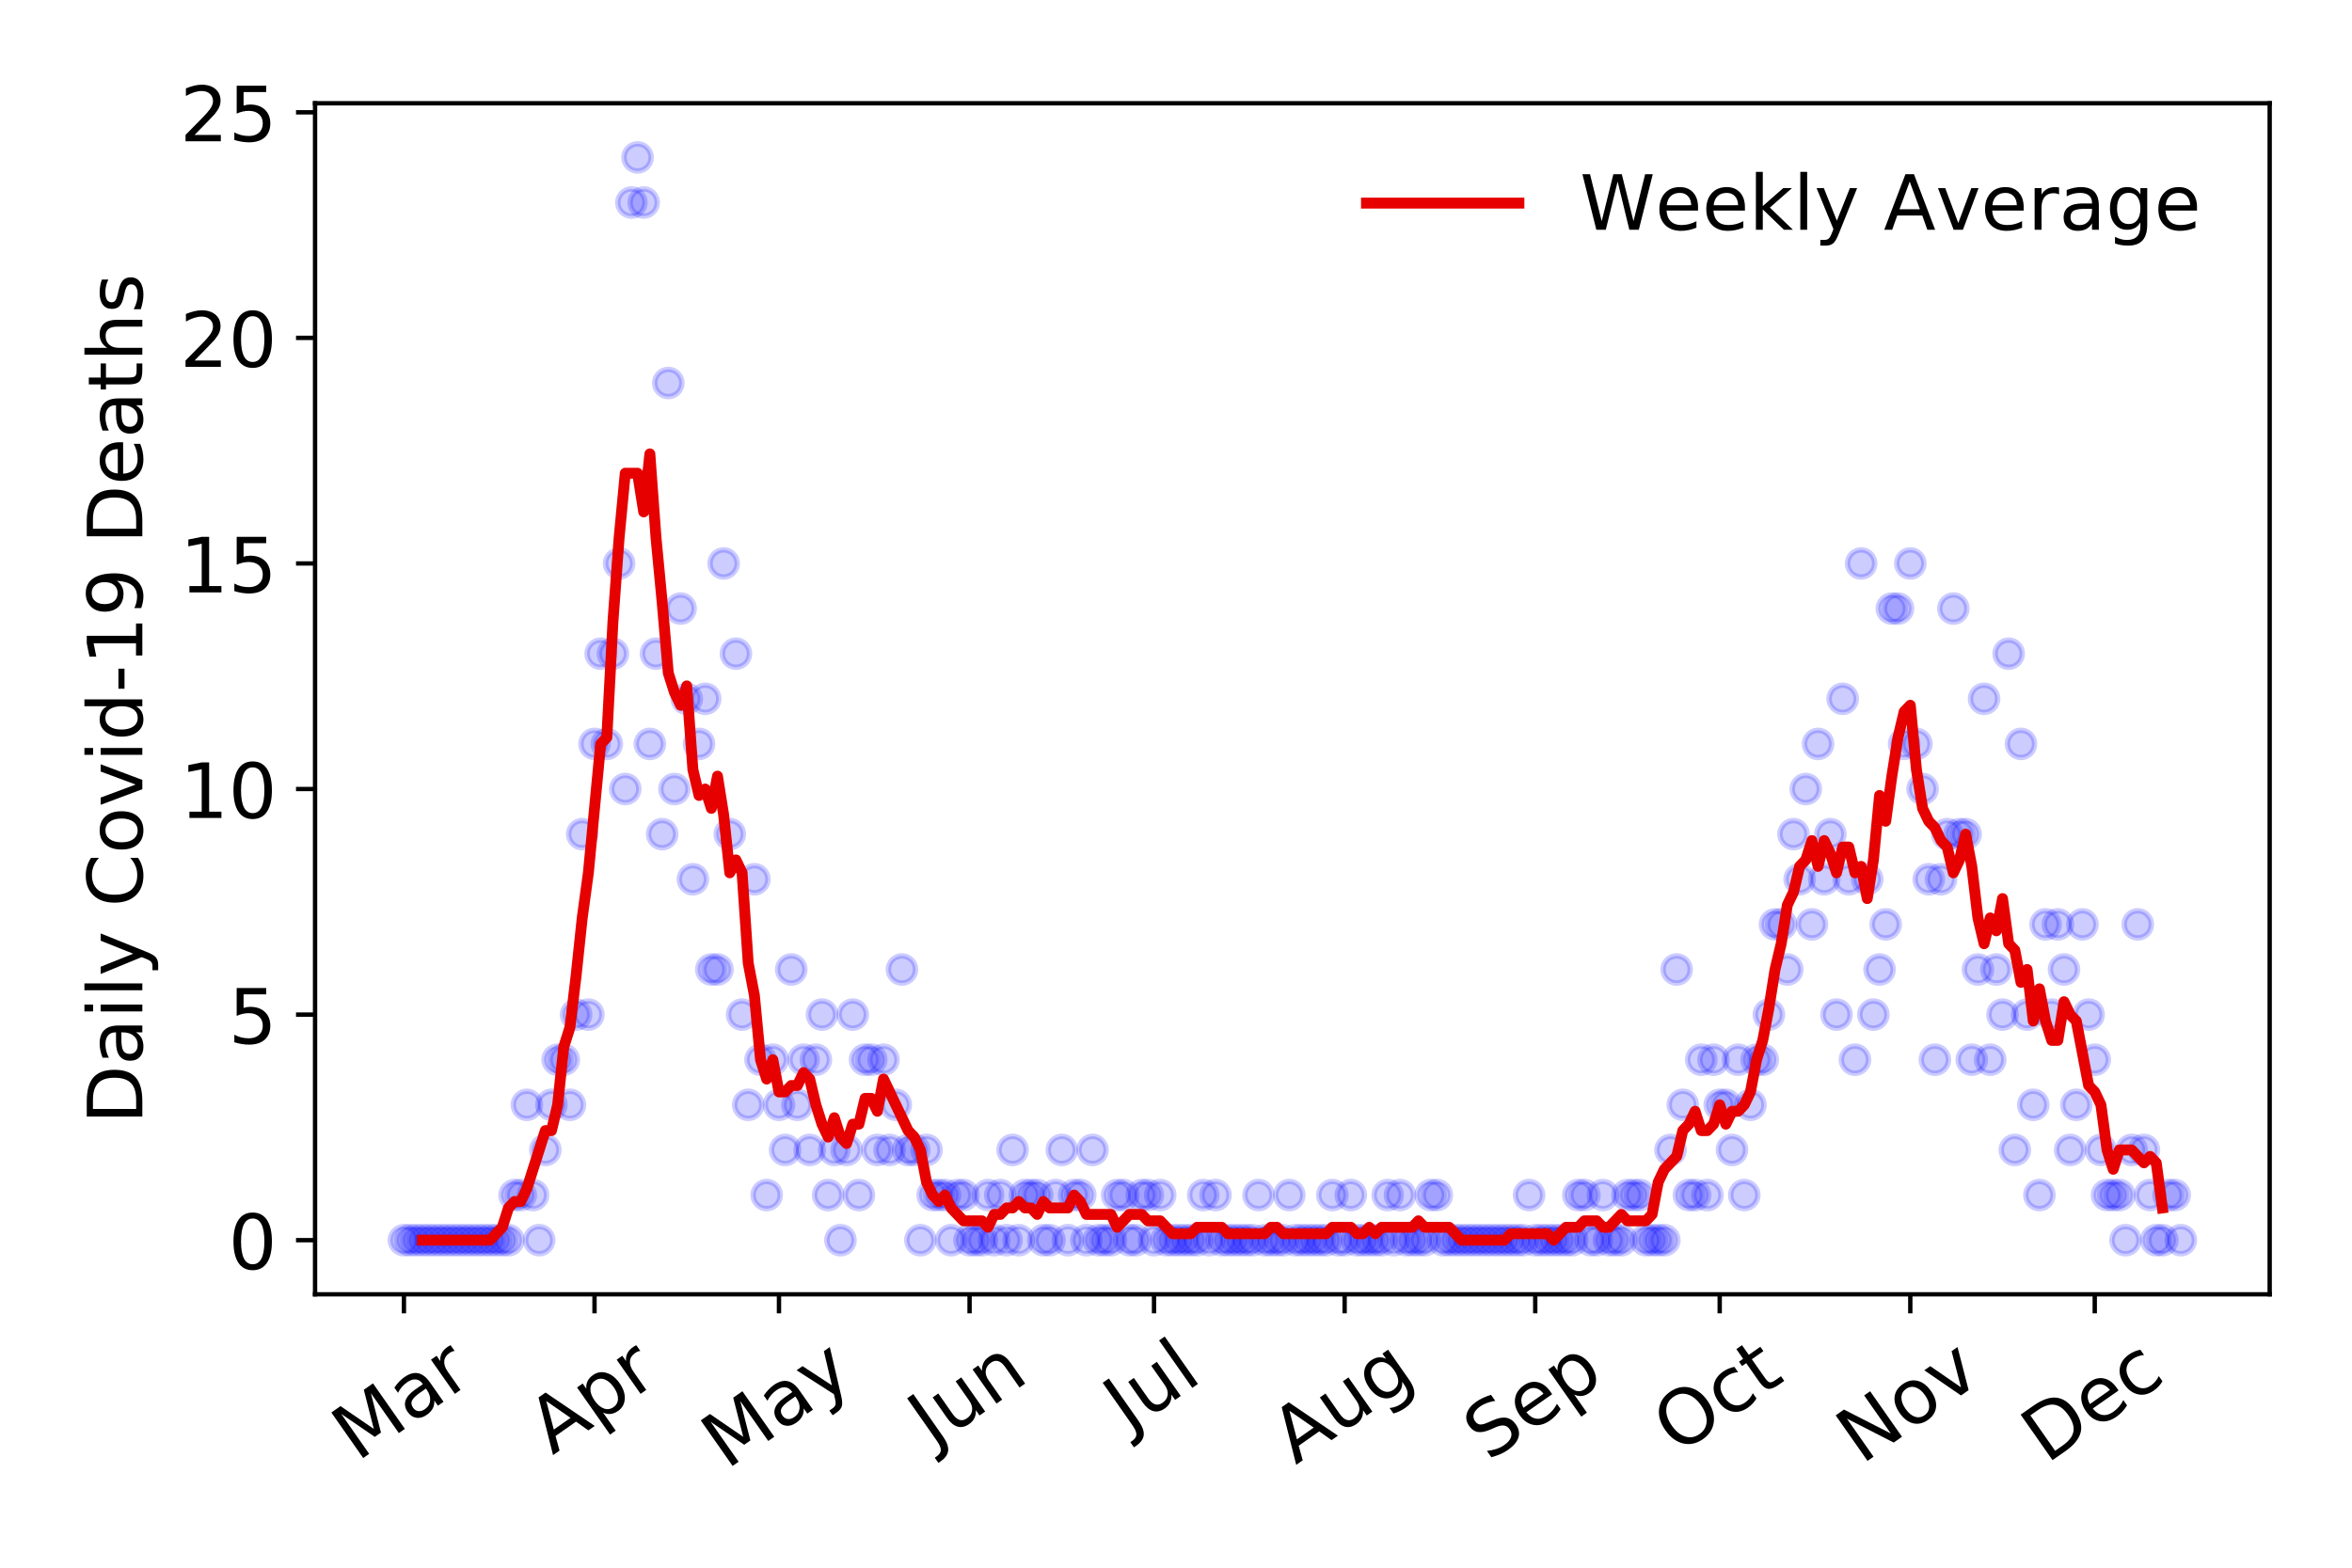 <?xml version="1.0" encoding="utf-8" standalone="no"?>
<!DOCTYPE svg PUBLIC "-//W3C//DTD SVG 1.1//EN"
  "http://www.w3.org/Graphics/SVG/1.1/DTD/svg11.dtd">
<!-- Created with matplotlib (https://matplotlib.org/) -->
<svg height="288pt" version="1.1" viewBox="0 0 432 288" width="432pt" xmlns="http://www.w3.org/2000/svg" xmlns:xlink="http://www.w3.org/1999/xlink">
 <defs>
  <style type="text/css">
*{stroke-linecap:butt;stroke-linejoin:round;}
  </style>
 </defs>
 <g id="figure_1">
  <g id="patch_1">
   <path d="M 0 288 
L 432 288 
L 432 0 
L 0 0 
z
" style="fill:#ffffff;"/>
  </g>
  <g id="axes_1">
   <g id="patch_2">
    <path d="M 57.87 237.778 
L 416.88 237.778 
L 416.88 18.973 
L 57.87 18.973 
z
" style="fill:#ffffff;"/>
   </g>
   <g id="matplotlib.axis_1">
    <g id="xtick_1">
     <g id="line2d_1">
      <defs>
       <path d="M 0 0 
L 0 3.5 
" id="ma2bebda2c2" style="stroke:#000000;stroke-width:0.8;"/>
      </defs>
      <g>
       <use style="stroke:#000000;stroke-width:0.8;" x="74.189" xlink:href="#ma2bebda2c2" y="237.778"/>
      </g>
     </g>
     <g id="text_1">
      <!-- Mar -->
      <defs>
       <path d="M 9.812 72.906 
L 24.516 72.906 
L 43.109 23.297 
L 61.812 72.906 
L 76.516 72.906 
L 76.516 0 
L 66.891 0 
L 66.891 64.016 
L 48.094 14.016 
L 38.188 14.016 
L 19.391 64.016 
L 19.391 0 
L 9.812 0 
z
" id="DejaVuSans-77"/>
       <path d="M 34.281 27.484 
Q 23.391 27.484 19.188 25 
Q 14.984 22.516 14.984 16.5 
Q 14.984 11.719 18.141 8.906 
Q 21.297 6.109 26.703 6.109 
Q 34.188 6.109 38.703 11.406 
Q 43.219 16.703 43.219 25.484 
L 43.219 27.484 
z
M 52.203 31.203 
L 52.203 0 
L 43.219 0 
L 43.219 8.297 
Q 40.141 3.328 35.547 0.953 
Q 30.953 -1.422 24.312 -1.422 
Q 15.922 -1.422 10.953 3.297 
Q 6 8.016 6 15.922 
Q 6 25.141 12.172 29.828 
Q 18.359 34.516 30.609 34.516 
L 43.219 34.516 
L 43.219 35.406 
Q 43.219 41.609 39.141 45 
Q 35.062 48.391 27.688 48.391 
Q 23 48.391 18.547 47.266 
Q 14.109 46.141 10.016 43.891 
L 10.016 52.203 
Q 14.938 54.109 19.578 55.047 
Q 24.219 56 28.609 56 
Q 40.484 56 46.344 49.844 
Q 52.203 43.703 52.203 31.203 
z
" id="DejaVuSans-97"/>
       <path d="M 41.109 46.297 
Q 39.594 47.172 37.812 47.578 
Q 36.031 48 33.891 48 
Q 26.266 48 22.188 43.047 
Q 18.109 38.094 18.109 28.812 
L 18.109 0 
L 9.078 0 
L 9.078 54.688 
L 18.109 54.688 
L 18.109 46.188 
Q 20.953 51.172 25.484 53.578 
Q 30.031 56 36.531 56 
Q 37.453 56 38.578 55.875 
Q 39.703 55.766 41.062 55.516 
z
" id="DejaVuSans-114"/>
      </defs>
      <g transform="translate(65.586 268.643)rotate(-35)scale(0.14 -0.14)">
       <use xlink:href="#DejaVuSans-77"/>
       <use x="86.279" xlink:href="#DejaVuSans-97"/>
       <use x="147.559" xlink:href="#DejaVuSans-114"/>
      </g>
     </g>
    </g>
    <g id="xtick_2">
     <g id="line2d_2">
      <g>
       <use style="stroke:#000000;stroke-width:0.8;" x="109.197" xlink:href="#ma2bebda2c2" y="237.778"/>
      </g>
     </g>
     <g id="text_2">
      <!-- Apr -->
      <defs>
       <path d="M 34.188 63.188 
L 20.797 26.906 
L 47.609 26.906 
z
M 28.609 72.906 
L 39.797 72.906 
L 67.578 0 
L 57.328 0 
L 50.688 18.703 
L 17.828 18.703 
L 11.188 0 
L 0.781 0 
z
" id="DejaVuSans-65"/>
       <path d="M 18.109 8.203 
L 18.109 -20.797 
L 9.078 -20.797 
L 9.078 54.688 
L 18.109 54.688 
L 18.109 46.391 
Q 20.953 51.266 25.266 53.625 
Q 29.594 56 35.594 56 
Q 45.562 56 51.781 48.094 
Q 58.016 40.188 58.016 27.297 
Q 58.016 14.406 51.781 6.484 
Q 45.562 -1.422 35.594 -1.422 
Q 29.594 -1.422 25.266 0.953 
Q 20.953 3.328 18.109 8.203 
z
M 48.688 27.297 
Q 48.688 37.203 44.609 42.844 
Q 40.531 48.484 33.406 48.484 
Q 26.266 48.484 22.188 42.844 
Q 18.109 37.203 18.109 27.297 
Q 18.109 17.391 22.188 11.75 
Q 26.266 6.109 33.406 6.109 
Q 40.531 6.109 44.609 11.75 
Q 48.688 17.391 48.688 27.297 
z
" id="DejaVuSans-112"/>
      </defs>
      <g transform="translate(101.493 267.384)rotate(-35)scale(0.14 -0.14)">
       <use xlink:href="#DejaVuSans-65"/>
       <use x="68.408" xlink:href="#DejaVuSans-112"/>
       <use x="131.885" xlink:href="#DejaVuSans-114"/>
      </g>
     </g>
    </g>
    <g id="xtick_3">
     <g id="line2d_3">
      <g>
       <use style="stroke:#000000;stroke-width:0.8;" x="143.077" xlink:href="#ma2bebda2c2" y="237.778"/>
      </g>
     </g>
     <g id="text_3">
      <!-- May -->
      <defs>
       <path d="M 32.172 -5.078 
Q 28.375 -14.844 24.75 -17.812 
Q 21.141 -20.797 15.094 -20.797 
L 7.906 -20.797 
L 7.906 -13.281 
L 13.188 -13.281 
Q 16.891 -13.281 18.938 -11.516 
Q 21 -9.766 23.484 -3.219 
L 25.094 0.875 
L 2.984 54.688 
L 12.5 54.688 
L 29.594 11.922 
L 46.688 54.688 
L 56.203 54.688 
z
" id="DejaVuSans-121"/>
      </defs>
      <g transform="translate(133.438 270.094)rotate(-35)scale(0.14 -0.14)">
       <use xlink:href="#DejaVuSans-77"/>
       <use x="86.279" xlink:href="#DejaVuSans-97"/>
       <use x="147.559" xlink:href="#DejaVuSans-121"/>
      </g>
     </g>
    </g>
    <g id="xtick_4">
     <g id="line2d_4">
      <g>
       <use style="stroke:#000000;stroke-width:0.8;" x="178.086" xlink:href="#ma2bebda2c2" y="237.778"/>
      </g>
     </g>
     <g id="text_4">
      <!-- Jun -->
      <defs>
       <path d="M 9.812 72.906 
L 19.672 72.906 
L 19.672 5.078 
Q 19.672 -8.109 14.672 -14.062 
Q 9.672 -20.016 -1.422 -20.016 
L -5.172 -20.016 
L -5.172 -11.719 
L -2.094 -11.719 
Q 4.438 -11.719 7.125 -8.047 
Q 9.812 -4.391 9.812 5.078 
z
" id="DejaVuSans-74"/>
       <path d="M 8.5 21.578 
L 8.5 54.688 
L 17.484 54.688 
L 17.484 21.922 
Q 17.484 14.156 20.5 10.266 
Q 23.531 6.391 29.594 6.391 
Q 36.859 6.391 41.078 11.031 
Q 45.312 15.672 45.312 23.688 
L 45.312 54.688 
L 54.297 54.688 
L 54.297 0 
L 45.312 0 
L 45.312 8.406 
Q 42.047 3.422 37.719 1 
Q 33.406 -1.422 27.688 -1.422 
Q 18.266 -1.422 13.375 4.438 
Q 8.5 10.297 8.5 21.578 
z
M 31.109 56 
z
" id="DejaVuSans-117"/>
       <path d="M 54.891 33.016 
L 54.891 0 
L 45.906 0 
L 45.906 32.719 
Q 45.906 40.484 42.875 44.328 
Q 39.844 48.188 33.797 48.188 
Q 26.516 48.188 22.312 43.547 
Q 18.109 38.922 18.109 30.906 
L 18.109 0 
L 9.078 0 
L 9.078 54.688 
L 18.109 54.688 
L 18.109 46.188 
Q 21.344 51.125 25.703 53.562 
Q 30.078 56 35.797 56 
Q 45.219 56 50.047 50.172 
Q 54.891 44.344 54.891 33.016 
z
" id="DejaVuSans-110"/>
      </defs>
      <g transform="translate(171.342 266.039)rotate(-35)scale(0.14 -0.14)">
       <use xlink:href="#DejaVuSans-74"/>
       <use x="29.492" xlink:href="#DejaVuSans-117"/>
       <use x="92.871" xlink:href="#DejaVuSans-110"/>
      </g>
     </g>
    </g>
    <g id="xtick_5">
     <g id="line2d_5">
      <g>
       <use style="stroke:#000000;stroke-width:0.8;" x="211.965" xlink:href="#ma2bebda2c2" y="237.778"/>
      </g>
     </g>
     <g id="text_5">
      <!-- Jul -->
      <defs>
       <path d="M 9.422 75.984 
L 18.406 75.984 
L 18.406 0 
L 9.422 0 
z
" id="DejaVuSans-108"/>
      </defs>
      <g transform="translate(207.263 263.181)rotate(-35)scale(0.14 -0.14)">
       <use xlink:href="#DejaVuSans-74"/>
       <use x="29.492" xlink:href="#DejaVuSans-117"/>
       <use x="92.871" xlink:href="#DejaVuSans-108"/>
      </g>
     </g>
    </g>
    <g id="xtick_6">
     <g id="line2d_6">
      <g>
       <use style="stroke:#000000;stroke-width:0.8;" x="246.974" xlink:href="#ma2bebda2c2" y="237.778"/>
      </g>
     </g>
     <g id="text_6">
      <!-- Aug -->
      <defs>
       <path d="M 45.406 27.984 
Q 45.406 37.75 41.375 43.109 
Q 37.359 48.484 30.078 48.484 
Q 22.859 48.484 18.828 43.109 
Q 14.797 37.75 14.797 27.984 
Q 14.797 18.266 18.828 12.891 
Q 22.859 7.516 30.078 7.516 
Q 37.359 7.516 41.375 12.891 
Q 45.406 18.266 45.406 27.984 
z
M 54.391 6.781 
Q 54.391 -7.172 48.188 -13.984 
Q 42 -20.797 29.203 -20.797 
Q 24.469 -20.797 20.266 -20.094 
Q 16.062 -19.391 12.109 -17.922 
L 12.109 -9.188 
Q 16.062 -11.328 19.922 -12.344 
Q 23.781 -13.375 27.781 -13.375 
Q 36.625 -13.375 41.016 -8.766 
Q 45.406 -4.156 45.406 5.172 
L 45.406 9.625 
Q 42.625 4.781 38.281 2.391 
Q 33.938 0 27.875 0 
Q 17.828 0 11.672 7.656 
Q 5.516 15.328 5.516 27.984 
Q 5.516 40.672 11.672 48.328 
Q 17.828 56 27.875 56 
Q 33.938 56 38.281 53.609 
Q 42.625 51.219 45.406 46.391 
L 45.406 54.688 
L 54.391 54.688 
z
" id="DejaVuSans-103"/>
      </defs>
      <g transform="translate(237.993 269.172)rotate(-35)scale(0.14 -0.14)">
       <use xlink:href="#DejaVuSans-65"/>
       <use x="68.408" xlink:href="#DejaVuSans-117"/>
       <use x="131.787" xlink:href="#DejaVuSans-103"/>
      </g>
     </g>
    </g>
    <g id="xtick_7">
     <g id="line2d_7">
      <g>
       <use style="stroke:#000000;stroke-width:0.8;" x="281.983" xlink:href="#ma2bebda2c2" y="237.778"/>
      </g>
     </g>
     <g id="text_7">
      <!-- Sep -->
      <defs>
       <path d="M 53.516 70.516 
L 53.516 60.891 
Q 47.906 63.578 42.922 64.891 
Q 37.938 66.219 33.297 66.219 
Q 25.25 66.219 20.875 63.094 
Q 16.5 59.969 16.5 54.203 
Q 16.5 49.359 19.406 46.891 
Q 22.312 44.438 30.422 42.922 
L 36.375 41.703 
Q 47.406 39.594 52.656 34.297 
Q 57.906 29 57.906 20.125 
Q 57.906 9.516 50.797 4.047 
Q 43.703 -1.422 29.984 -1.422 
Q 24.812 -1.422 18.969 -0.25 
Q 13.141 0.922 6.891 3.219 
L 6.891 13.375 
Q 12.891 10.016 18.656 8.297 
Q 24.422 6.594 29.984 6.594 
Q 38.422 6.594 43.016 9.906 
Q 47.609 13.234 47.609 19.391 
Q 47.609 24.75 44.312 27.781 
Q 41.016 30.812 33.5 32.328 
L 27.484 33.5 
Q 16.453 35.688 11.516 40.375 
Q 6.594 45.062 6.594 53.422 
Q 6.594 63.094 13.406 68.656 
Q 20.219 74.219 32.172 74.219 
Q 37.312 74.219 42.625 73.281 
Q 47.953 72.359 53.516 70.516 
z
" id="DejaVuSans-83"/>
       <path d="M 56.203 29.594 
L 56.203 25.203 
L 14.891 25.203 
Q 15.484 15.922 20.484 11.062 
Q 25.484 6.203 34.422 6.203 
Q 39.594 6.203 44.453 7.469 
Q 49.312 8.734 54.109 11.281 
L 54.109 2.781 
Q 49.266 0.734 44.188 -0.344 
Q 39.109 -1.422 33.891 -1.422 
Q 20.797 -1.422 13.156 6.188 
Q 5.516 13.812 5.516 26.812 
Q 5.516 40.234 12.766 48.109 
Q 20.016 56 32.328 56 
Q 43.359 56 49.781 48.891 
Q 56.203 41.797 56.203 29.594 
z
M 47.219 32.234 
Q 47.125 39.594 43.094 43.984 
Q 39.062 48.391 32.422 48.391 
Q 24.906 48.391 20.391 44.141 
Q 15.875 39.891 15.188 32.172 
z
" id="DejaVuSans-101"/>
      </defs>
      <g transform="translate(273.39 268.629)rotate(-35)scale(0.14 -0.14)">
       <use xlink:href="#DejaVuSans-83"/>
       <use x="63.477" xlink:href="#DejaVuSans-101"/>
       <use x="125" xlink:href="#DejaVuSans-112"/>
      </g>
     </g>
    </g>
    <g id="xtick_8">
     <g id="line2d_8">
      <g>
       <use style="stroke:#000000;stroke-width:0.8;" x="315.863" xlink:href="#ma2bebda2c2" y="237.778"/>
      </g>
     </g>
     <g id="text_8">
      <!-- Oct -->
      <defs>
       <path d="M 39.406 66.219 
Q 28.656 66.219 22.328 58.203 
Q 16.016 50.203 16.016 36.375 
Q 16.016 22.609 22.328 14.594 
Q 28.656 6.594 39.406 6.594 
Q 50.141 6.594 56.422 14.594 
Q 62.703 22.609 62.703 36.375 
Q 62.703 50.203 56.422 58.203 
Q 50.141 66.219 39.406 66.219 
z
M 39.406 74.219 
Q 54.734 74.219 63.906 63.938 
Q 73.094 53.656 73.094 36.375 
Q 73.094 19.141 63.906 8.859 
Q 54.734 -1.422 39.406 -1.422 
Q 24.031 -1.422 14.812 8.828 
Q 5.609 19.094 5.609 36.375 
Q 5.609 53.656 14.812 63.938 
Q 24.031 74.219 39.406 74.219 
z
" id="DejaVuSans-79"/>
       <path d="M 48.781 52.594 
L 48.781 44.188 
Q 44.969 46.297 41.141 47.344 
Q 37.312 48.391 33.406 48.391 
Q 24.656 48.391 19.812 42.844 
Q 14.984 37.312 14.984 27.297 
Q 14.984 17.281 19.812 11.734 
Q 24.656 6.203 33.406 6.203 
Q 37.312 6.203 41.141 7.25 
Q 44.969 8.297 48.781 10.406 
L 48.781 2.094 
Q 45.016 0.344 40.984 -0.531 
Q 36.969 -1.422 32.422 -1.422 
Q 20.062 -1.422 12.781 6.344 
Q 5.516 14.109 5.516 27.297 
Q 5.516 40.672 12.859 48.328 
Q 20.219 56 33.016 56 
Q 37.156 56 41.109 55.141 
Q 45.062 54.297 48.781 52.594 
z
" id="DejaVuSans-99"/>
       <path d="M 18.312 70.219 
L 18.312 54.688 
L 36.812 54.688 
L 36.812 47.703 
L 18.312 47.703 
L 18.312 18.016 
Q 18.312 11.328 20.141 9.422 
Q 21.969 7.516 27.594 7.516 
L 36.812 7.516 
L 36.812 0 
L 27.594 0 
Q 17.188 0 13.234 3.875 
Q 9.281 7.766 9.281 18.016 
L 9.281 47.703 
L 2.688 47.703 
L 2.688 54.688 
L 9.281 54.688 
L 9.281 70.219 
z
" id="DejaVuSans-116"/>
      </defs>
      <g transform="translate(308.164 267.377)rotate(-35)scale(0.14 -0.14)">
       <use xlink:href="#DejaVuSans-79"/>
       <use x="78.711" xlink:href="#DejaVuSans-99"/>
       <use x="133.691" xlink:href="#DejaVuSans-116"/>
      </g>
     </g>
    </g>
    <g id="xtick_9">
     <g id="line2d_9">
      <g>
       <use style="stroke:#000000;stroke-width:0.8;" x="350.871" xlink:href="#ma2bebda2c2" y="237.778"/>
      </g>
     </g>
     <g id="text_9">
      <!-- Nov -->
      <defs>
       <path d="M 9.812 72.906 
L 23.094 72.906 
L 55.422 11.922 
L 55.422 72.906 
L 64.984 72.906 
L 64.984 0 
L 51.703 0 
L 19.391 60.984 
L 19.391 0 
L 9.812 0 
z
" id="DejaVuSans-78"/>
       <path d="M 30.609 48.391 
Q 23.391 48.391 19.188 42.75 
Q 14.984 37.109 14.984 27.297 
Q 14.984 17.484 19.156 11.844 
Q 23.344 6.203 30.609 6.203 
Q 37.797 6.203 41.984 11.859 
Q 46.188 17.531 46.188 27.297 
Q 46.188 37.016 41.984 42.703 
Q 37.797 48.391 30.609 48.391 
z
M 30.609 56 
Q 42.328 56 49.016 48.375 
Q 55.719 40.766 55.719 27.297 
Q 55.719 13.875 49.016 6.219 
Q 42.328 -1.422 30.609 -1.422 
Q 18.844 -1.422 12.172 6.219 
Q 5.516 13.875 5.516 27.297 
Q 5.516 40.766 12.172 48.375 
Q 18.844 56 30.609 56 
z
" id="DejaVuSans-111"/>
       <path d="M 2.984 54.688 
L 12.5 54.688 
L 29.594 8.797 
L 46.688 54.688 
L 56.203 54.688 
L 35.688 0 
L 23.484 0 
z
" id="DejaVuSans-118"/>
      </defs>
      <g transform="translate(341.895 269.166)rotate(-35)scale(0.14 -0.14)">
       <use xlink:href="#DejaVuSans-78"/>
       <use x="74.805" xlink:href="#DejaVuSans-111"/>
       <use x="135.986" xlink:href="#DejaVuSans-118"/>
      </g>
     </g>
    </g>
    <g id="xtick_10">
     <g id="line2d_10">
      <g>
       <use style="stroke:#000000;stroke-width:0.8;" x="384.751" xlink:href="#ma2bebda2c2" y="237.778"/>
      </g>
     </g>
     <g id="text_10">
      <!-- Dec -->
      <defs>
       <path d="M 19.672 64.797 
L 19.672 8.109 
L 31.594 8.109 
Q 46.688 8.109 53.688 14.938 
Q 60.688 21.781 60.688 36.531 
Q 60.688 51.172 53.688 57.984 
Q 46.688 64.797 31.594 64.797 
z
M 9.812 72.906 
L 30.078 72.906 
Q 51.266 72.906 61.172 64.094 
Q 71.094 55.281 71.094 36.531 
Q 71.094 17.672 61.125 8.828 
Q 51.172 0 30.078 0 
L 9.812 0 
z
" id="DejaVuSans-68"/>
      </defs>
      <g transform="translate(375.87 269.032)rotate(-35)scale(0.14 -0.14)">
       <use xlink:href="#DejaVuSans-68"/>
       <use x="77.002" xlink:href="#DejaVuSans-101"/>
       <use x="138.525" xlink:href="#DejaVuSans-99"/>
      </g>
     </g>
    </g>
   </g>
   <g id="matplotlib.axis_2">
    <g id="ytick_1">
     <g id="line2d_11">
      <defs>
       <path d="M 0 0 
L -3.5 0 
" id="m69aac72d56" style="stroke:#000000;stroke-width:0.8;"/>
      </defs>
      <g>
       <use style="stroke:#000000;stroke-width:0.8;" x="57.87" xlink:href="#m69aac72d56" y="227.832"/>
      </g>
     </g>
     <g id="text_11">
      <!-- 0 -->
      <defs>
       <path d="M 31.781 66.406 
Q 24.172 66.406 20.328 58.906 
Q 16.5 51.422 16.5 36.375 
Q 16.5 21.391 20.328 13.891 
Q 24.172 6.391 31.781 6.391 
Q 39.453 6.391 43.281 13.891 
Q 47.125 21.391 47.125 36.375 
Q 47.125 51.422 43.281 58.906 
Q 39.453 66.406 31.781 66.406 
z
M 31.781 74.219 
Q 44.047 74.219 50.516 64.516 
Q 56.984 54.828 56.984 36.375 
Q 56.984 17.969 50.516 8.266 
Q 44.047 -1.422 31.781 -1.422 
Q 19.531 -1.422 13.062 8.266 
Q 6.594 17.969 6.594 36.375 
Q 6.594 54.828 13.062 64.516 
Q 19.531 74.219 31.781 74.219 
z
" id="DejaVuSans-48"/>
      </defs>
      <g transform="translate(41.962 233.151)scale(0.14 -0.14)">
       <use xlink:href="#DejaVuSans-48"/>
      </g>
     </g>
    </g>
    <g id="ytick_2">
     <g id="line2d_12">
      <g>
       <use style="stroke:#000000;stroke-width:0.8;" x="57.87" xlink:href="#m69aac72d56" y="186.392"/>
      </g>
     </g>
     <g id="text_12">
      <!-- 5 -->
      <defs>
       <path d="M 10.797 72.906 
L 49.516 72.906 
L 49.516 64.594 
L 19.828 64.594 
L 19.828 46.734 
Q 21.969 47.469 24.109 47.828 
Q 26.266 48.188 28.422 48.188 
Q 40.625 48.188 47.75 41.5 
Q 54.891 34.812 54.891 23.391 
Q 54.891 11.625 47.562 5.094 
Q 40.234 -1.422 26.906 -1.422 
Q 22.312 -1.422 17.547 -0.641 
Q 12.797 0.141 7.719 1.703 
L 7.719 11.625 
Q 12.109 9.234 16.797 8.062 
Q 21.484 6.891 26.703 6.891 
Q 35.156 6.891 40.078 11.328 
Q 45.016 15.766 45.016 23.391 
Q 45.016 31 40.078 35.438 
Q 35.156 39.891 26.703 39.891 
Q 22.75 39.891 18.812 39.016 
Q 14.891 38.141 10.797 36.281 
z
" id="DejaVuSans-53"/>
      </defs>
      <g transform="translate(41.962 191.711)scale(0.14 -0.14)">
       <use xlink:href="#DejaVuSans-53"/>
      </g>
     </g>
    </g>
    <g id="ytick_3">
     <g id="line2d_13">
      <g>
       <use style="stroke:#000000;stroke-width:0.8;" x="57.87" xlink:href="#m69aac72d56" y="144.952"/>
      </g>
     </g>
     <g id="text_13">
      <!-- 10 -->
      <defs>
       <path d="M 12.406 8.297 
L 28.516 8.297 
L 28.516 63.922 
L 10.984 60.406 
L 10.984 69.391 
L 28.422 72.906 
L 38.281 72.906 
L 38.281 8.297 
L 54.391 8.297 
L 54.391 0 
L 12.406 0 
z
" id="DejaVuSans-49"/>
      </defs>
      <g transform="translate(33.055 150.271)scale(0.14 -0.14)">
       <use xlink:href="#DejaVuSans-49"/>
       <use x="63.623" xlink:href="#DejaVuSans-48"/>
      </g>
     </g>
    </g>
    <g id="ytick_4">
     <g id="line2d_14">
      <g>
       <use style="stroke:#000000;stroke-width:0.8;" x="57.87" xlink:href="#m69aac72d56" y="103.511"/>
      </g>
     </g>
     <g id="text_14">
      <!-- 15 -->
      <g transform="translate(33.055 108.83)scale(0.14 -0.14)">
       <use xlink:href="#DejaVuSans-49"/>
       <use x="63.623" xlink:href="#DejaVuSans-53"/>
      </g>
     </g>
    </g>
    <g id="ytick_5">
     <g id="line2d_15">
      <g>
       <use style="stroke:#000000;stroke-width:0.8;" x="57.87" xlink:href="#m69aac72d56" y="62.071"/>
      </g>
     </g>
     <g id="text_15">
      <!-- 20 -->
      <defs>
       <path d="M 19.188 8.297 
L 53.609 8.297 
L 53.609 0 
L 7.328 0 
L 7.328 8.297 
Q 12.938 14.109 22.625 23.891 
Q 32.328 33.688 34.812 36.531 
Q 39.547 41.844 41.422 45.531 
Q 43.312 49.219 43.312 52.781 
Q 43.312 58.594 39.234 62.25 
Q 35.156 65.922 28.609 65.922 
Q 23.969 65.922 18.812 64.312 
Q 13.672 62.703 7.812 59.422 
L 7.812 69.391 
Q 13.766 71.781 18.938 73 
Q 24.125 74.219 28.422 74.219 
Q 39.75 74.219 46.484 68.547 
Q 53.219 62.891 53.219 53.422 
Q 53.219 48.922 51.531 44.891 
Q 49.859 40.875 45.406 35.406 
Q 44.188 33.984 37.641 27.219 
Q 31.109 20.453 19.188 8.297 
z
" id="DejaVuSans-50"/>
      </defs>
      <g transform="translate(33.055 67.39)scale(0.14 -0.14)">
       <use xlink:href="#DejaVuSans-50"/>
       <use x="63.623" xlink:href="#DejaVuSans-48"/>
      </g>
     </g>
    </g>
    <g id="ytick_6">
     <g id="line2d_16">
      <g>
       <use style="stroke:#000000;stroke-width:0.8;" x="57.87" xlink:href="#m69aac72d56" y="20.63"/>
      </g>
     </g>
     <g id="text_16">
      <!-- 25 -->
      <g transform="translate(33.055 25.949)scale(0.14 -0.14)">
       <use xlink:href="#DejaVuSans-50"/>
       <use x="63.623" xlink:href="#DejaVuSans-53"/>
      </g>
     </g>
    </g>
    <g id="text_17">
     <!-- Daily Covid-19 Deaths -->
     <defs>
      <path d="M 9.422 54.688 
L 18.406 54.688 
L 18.406 0 
L 9.422 0 
z
M 9.422 75.984 
L 18.406 75.984 
L 18.406 64.594 
L 9.422 64.594 
z
" id="DejaVuSans-105"/>
      <path id="DejaVuSans-32"/>
      <path d="M 64.406 67.281 
L 64.406 56.891 
Q 59.422 61.531 53.781 63.812 
Q 48.141 66.109 41.797 66.109 
Q 29.297 66.109 22.656 58.469 
Q 16.016 50.828 16.016 36.375 
Q 16.016 21.969 22.656 14.328 
Q 29.297 6.688 41.797 6.688 
Q 48.141 6.688 53.781 8.984 
Q 59.422 11.281 64.406 15.922 
L 64.406 5.609 
Q 59.234 2.094 53.438 0.328 
Q 47.656 -1.422 41.219 -1.422 
Q 24.656 -1.422 15.125 8.703 
Q 5.609 18.844 5.609 36.375 
Q 5.609 53.953 15.125 64.078 
Q 24.656 74.219 41.219 74.219 
Q 47.75 74.219 53.531 72.484 
Q 59.328 70.75 64.406 67.281 
z
" id="DejaVuSans-67"/>
      <path d="M 45.406 46.391 
L 45.406 75.984 
L 54.391 75.984 
L 54.391 0 
L 45.406 0 
L 45.406 8.203 
Q 42.578 3.328 38.25 0.953 
Q 33.938 -1.422 27.875 -1.422 
Q 17.969 -1.422 11.734 6.484 
Q 5.516 14.406 5.516 27.297 
Q 5.516 40.188 11.734 48.094 
Q 17.969 56 27.875 56 
Q 33.938 56 38.25 53.625 
Q 42.578 51.266 45.406 46.391 
z
M 14.797 27.297 
Q 14.797 17.391 18.875 11.75 
Q 22.953 6.109 30.078 6.109 
Q 37.203 6.109 41.297 11.75 
Q 45.406 17.391 45.406 27.297 
Q 45.406 37.203 41.297 42.844 
Q 37.203 48.484 30.078 48.484 
Q 22.953 48.484 18.875 42.844 
Q 14.797 37.203 14.797 27.297 
z
" id="DejaVuSans-100"/>
      <path d="M 4.891 31.391 
L 31.203 31.391 
L 31.203 23.391 
L 4.891 23.391 
z
" id="DejaVuSans-45"/>
      <path d="M 10.984 1.516 
L 10.984 10.5 
Q 14.703 8.734 18.5 7.812 
Q 22.312 6.891 25.984 6.891 
Q 35.75 6.891 40.891 13.453 
Q 46.047 20.016 46.781 33.406 
Q 43.953 29.203 39.594 26.953 
Q 35.25 24.703 29.984 24.703 
Q 19.047 24.703 12.672 31.312 
Q 6.297 37.938 6.297 49.422 
Q 6.297 60.641 12.938 67.422 
Q 19.578 74.219 30.609 74.219 
Q 43.266 74.219 49.922 64.516 
Q 56.594 54.828 56.594 36.375 
Q 56.594 19.141 48.406 8.859 
Q 40.234 -1.422 26.422 -1.422 
Q 22.703 -1.422 18.891 -0.688 
Q 15.094 0.047 10.984 1.516 
z
M 30.609 32.422 
Q 37.25 32.422 41.125 36.953 
Q 45.016 41.5 45.016 49.422 
Q 45.016 57.281 41.125 61.844 
Q 37.25 66.406 30.609 66.406 
Q 23.969 66.406 20.094 61.844 
Q 16.219 57.281 16.219 49.422 
Q 16.219 41.5 20.094 36.953 
Q 23.969 32.422 30.609 32.422 
z
" id="DejaVuSans-57"/>
      <path d="M 54.891 33.016 
L 54.891 0 
L 45.906 0 
L 45.906 32.719 
Q 45.906 40.484 42.875 44.328 
Q 39.844 48.188 33.797 48.188 
Q 26.516 48.188 22.312 43.547 
Q 18.109 38.922 18.109 30.906 
L 18.109 0 
L 9.078 0 
L 9.078 75.984 
L 18.109 75.984 
L 18.109 46.188 
Q 21.344 51.125 25.703 53.562 
Q 30.078 56 35.797 56 
Q 45.219 56 50.047 50.172 
Q 54.891 44.344 54.891 33.016 
z
" id="DejaVuSans-104"/>
      <path d="M 44.281 53.078 
L 44.281 44.578 
Q 40.484 46.531 36.375 47.5 
Q 32.281 48.484 27.875 48.484 
Q 21.188 48.484 17.844 46.438 
Q 14.5 44.391 14.5 40.281 
Q 14.5 37.156 16.891 35.375 
Q 19.281 33.594 26.516 31.984 
L 29.594 31.297 
Q 39.156 29.25 43.188 25.516 
Q 47.219 21.781 47.219 15.094 
Q 47.219 7.469 41.188 3.016 
Q 35.156 -1.422 24.609 -1.422 
Q 20.219 -1.422 15.453 -0.562 
Q 10.688 0.297 5.422 2 
L 5.422 11.281 
Q 10.406 8.688 15.234 7.391 
Q 20.062 6.109 24.812 6.109 
Q 31.156 6.109 34.562 8.281 
Q 37.984 10.453 37.984 14.406 
Q 37.984 18.062 35.516 20.016 
Q 33.062 21.969 24.703 23.781 
L 21.578 24.516 
Q 13.234 26.266 9.516 29.906 
Q 5.812 33.547 5.812 39.891 
Q 5.812 47.609 11.281 51.797 
Q 16.75 56 26.812 56 
Q 31.781 56 36.172 55.266 
Q 40.578 54.547 44.281 53.078 
z
" id="DejaVuSans-115"/>
     </defs>
     <g transform="translate(26.143 206.487)rotate(-90)scale(0.14 -0.14)">
      <use xlink:href="#DejaVuSans-68"/>
      <use x="77.002" xlink:href="#DejaVuSans-97"/>
      <use x="138.281" xlink:href="#DejaVuSans-105"/>
      <use x="166.064" xlink:href="#DejaVuSans-108"/>
      <use x="193.848" xlink:href="#DejaVuSans-121"/>
      <use x="253.027" xlink:href="#DejaVuSans-32"/>
      <use x="284.814" xlink:href="#DejaVuSans-67"/>
      <use x="354.639" xlink:href="#DejaVuSans-111"/>
      <use x="415.82" xlink:href="#DejaVuSans-118"/>
      <use x="475" xlink:href="#DejaVuSans-105"/>
      <use x="502.783" xlink:href="#DejaVuSans-100"/>
      <use x="566.26" xlink:href="#DejaVuSans-45"/>
      <use x="602.344" xlink:href="#DejaVuSans-49"/>
      <use x="665.967" xlink:href="#DejaVuSans-57"/>
      <use x="729.59" xlink:href="#DejaVuSans-32"/>
      <use x="761.377" xlink:href="#DejaVuSans-68"/>
      <use x="838.379" xlink:href="#DejaVuSans-101"/>
      <use x="899.902" xlink:href="#DejaVuSans-97"/>
      <use x="961.182" xlink:href="#DejaVuSans-116"/>
      <use x="1000.391" xlink:href="#DejaVuSans-104"/>
      <use x="1063.77" xlink:href="#DejaVuSans-115"/>
     </g>
    </g>
   </g>
   <g id="line2d_17">
    <defs>
     <path d="M 0 2.5 
C 0.663 2.5 1.299 2.237 1.768 1.768 
C 2.237 1.299 2.5 0.663 2.5 0 
C 2.5 -0.663 2.237 -1.299 1.768 -1.768 
C 1.299 -2.237 0.663 -2.5 0 -2.5 
C -0.663 -2.5 -1.299 -2.237 -1.768 -1.768 
C -2.237 -1.299 -2.5 -0.663 -2.5 0 
C -2.5 0.663 -2.237 1.299 -1.768 1.768 
C -1.299 2.237 -0.663 2.5 0 2.5 
z
" id="mc2e70cca82" style="stroke:#0000ff;stroke-opacity:0.2;"/>
    </defs>
    <g clip-path="url(#p201810dcb8)">
     <use style="fill:#0000ff;fill-opacity:0.2;stroke:#0000ff;stroke-opacity:0.2;" x="74.189" xlink:href="#mc2e70cca82" y="227.832"/>
     <use style="fill:#0000ff;fill-opacity:0.2;stroke:#0000ff;stroke-opacity:0.2;" x="75.318" xlink:href="#mc2e70cca82" y="227.832"/>
     <use style="fill:#0000ff;fill-opacity:0.2;stroke:#0000ff;stroke-opacity:0.2;" x="76.447" xlink:href="#mc2e70cca82" y="227.832"/>
     <use style="fill:#0000ff;fill-opacity:0.2;stroke:#0000ff;stroke-opacity:0.2;" x="77.577" xlink:href="#mc2e70cca82" y="227.832"/>
     <use style="fill:#0000ff;fill-opacity:0.2;stroke:#0000ff;stroke-opacity:0.2;" x="78.706" xlink:href="#mc2e70cca82" y="227.832"/>
     <use style="fill:#0000ff;fill-opacity:0.2;stroke:#0000ff;stroke-opacity:0.2;" x="79.835" xlink:href="#mc2e70cca82" y="227.832"/>
     <use style="fill:#0000ff;fill-opacity:0.2;stroke:#0000ff;stroke-opacity:0.2;" x="80.965" xlink:href="#mc2e70cca82" y="227.832"/>
     <use style="fill:#0000ff;fill-opacity:0.2;stroke:#0000ff;stroke-opacity:0.2;" x="82.094" xlink:href="#mc2e70cca82" y="227.832"/>
     <use style="fill:#0000ff;fill-opacity:0.2;stroke:#0000ff;stroke-opacity:0.2;" x="83.223" xlink:href="#mc2e70cca82" y="227.832"/>
     <use style="fill:#0000ff;fill-opacity:0.2;stroke:#0000ff;stroke-opacity:0.2;" x="84.352" xlink:href="#mc2e70cca82" y="227.832"/>
     <use style="fill:#0000ff;fill-opacity:0.2;stroke:#0000ff;stroke-opacity:0.2;" x="85.482" xlink:href="#mc2e70cca82" y="227.832"/>
     <use style="fill:#0000ff;fill-opacity:0.2;stroke:#0000ff;stroke-opacity:0.2;" x="86.611" xlink:href="#mc2e70cca82" y="227.832"/>
     <use style="fill:#0000ff;fill-opacity:0.2;stroke:#0000ff;stroke-opacity:0.2;" x="87.74" xlink:href="#mc2e70cca82" y="227.832"/>
     <use style="fill:#0000ff;fill-opacity:0.2;stroke:#0000ff;stroke-opacity:0.2;" x="88.87" xlink:href="#mc2e70cca82" y="227.832"/>
     <use style="fill:#0000ff;fill-opacity:0.2;stroke:#0000ff;stroke-opacity:0.2;" x="89.999" xlink:href="#mc2e70cca82" y="227.832"/>
     <use style="fill:#0000ff;fill-opacity:0.2;stroke:#0000ff;stroke-opacity:0.2;" x="91.128" xlink:href="#mc2e70cca82" y="227.832"/>
     <use style="fill:#0000ff;fill-opacity:0.2;stroke:#0000ff;stroke-opacity:0.2;" x="92.258" xlink:href="#mc2e70cca82" y="227.832"/>
     <use style="fill:#0000ff;fill-opacity:0.2;stroke:#0000ff;stroke-opacity:0.2;" x="93.387" xlink:href="#mc2e70cca82" y="227.832"/>
     <use style="fill:#0000ff;fill-opacity:0.2;stroke:#0000ff;stroke-opacity:0.2;" x="94.516" xlink:href="#mc2e70cca82" y="219.544"/>
     <use style="fill:#0000ff;fill-opacity:0.2;stroke:#0000ff;stroke-opacity:0.2;" x="95.646" xlink:href="#mc2e70cca82" y="219.544"/>
     <use style="fill:#0000ff;fill-opacity:0.2;stroke:#0000ff;stroke-opacity:0.2;" x="96.775" xlink:href="#mc2e70cca82" y="202.968"/>
     <use style="fill:#0000ff;fill-opacity:0.2;stroke:#0000ff;stroke-opacity:0.2;" x="97.904" xlink:href="#mc2e70cca82" y="219.544"/>
     <use style="fill:#0000ff;fill-opacity:0.2;stroke:#0000ff;stroke-opacity:0.2;" x="99.034" xlink:href="#mc2e70cca82" y="227.832"/>
     <use style="fill:#0000ff;fill-opacity:0.2;stroke:#0000ff;stroke-opacity:0.2;" x="100.163" xlink:href="#mc2e70cca82" y="211.256"/>
     <use style="fill:#0000ff;fill-opacity:0.2;stroke:#0000ff;stroke-opacity:0.2;" x="101.292" xlink:href="#mc2e70cca82" y="202.968"/>
     <use style="fill:#0000ff;fill-opacity:0.2;stroke:#0000ff;stroke-opacity:0.2;" x="102.422" xlink:href="#mc2e70cca82" y="194.68"/>
     <use style="fill:#0000ff;fill-opacity:0.2;stroke:#0000ff;stroke-opacity:0.2;" x="103.551" xlink:href="#mc2e70cca82" y="194.68"/>
     <use style="fill:#0000ff;fill-opacity:0.2;stroke:#0000ff;stroke-opacity:0.2;" x="104.68" xlink:href="#mc2e70cca82" y="202.968"/>
     <use style="fill:#0000ff;fill-opacity:0.2;stroke:#0000ff;stroke-opacity:0.2;" x="105.81" xlink:href="#mc2e70cca82" y="186.392"/>
     <use style="fill:#0000ff;fill-opacity:0.2;stroke:#0000ff;stroke-opacity:0.2;" x="106.939" xlink:href="#mc2e70cca82" y="153.24"/>
     <use style="fill:#0000ff;fill-opacity:0.2;stroke:#0000ff;stroke-opacity:0.2;" x="108.068" xlink:href="#mc2e70cca82" y="186.392"/>
     <use style="fill:#0000ff;fill-opacity:0.2;stroke:#0000ff;stroke-opacity:0.2;" x="109.197" xlink:href="#mc2e70cca82" y="136.664"/>
     <use style="fill:#0000ff;fill-opacity:0.2;stroke:#0000ff;stroke-opacity:0.2;" x="110.327" xlink:href="#mc2e70cca82" y="120.087"/>
     <use style="fill:#0000ff;fill-opacity:0.2;stroke:#0000ff;stroke-opacity:0.2;" x="111.456" xlink:href="#mc2e70cca82" y="136.664"/>
     <use style="fill:#0000ff;fill-opacity:0.2;stroke:#0000ff;stroke-opacity:0.2;" x="112.585" xlink:href="#mc2e70cca82" y="120.087"/>
     <use style="fill:#0000ff;fill-opacity:0.2;stroke:#0000ff;stroke-opacity:0.2;" x="113.715" xlink:href="#mc2e70cca82" y="103.511"/>
     <use style="fill:#0000ff;fill-opacity:0.2;stroke:#0000ff;stroke-opacity:0.2;" x="114.844" xlink:href="#mc2e70cca82" y="144.952"/>
     <use style="fill:#0000ff;fill-opacity:0.2;stroke:#0000ff;stroke-opacity:0.2;" x="115.973" xlink:href="#mc2e70cca82" y="37.207"/>
     <use style="fill:#0000ff;fill-opacity:0.2;stroke:#0000ff;stroke-opacity:0.2;" x="117.103" xlink:href="#mc2e70cca82" y="28.918"/>
     <use style="fill:#0000ff;fill-opacity:0.2;stroke:#0000ff;stroke-opacity:0.2;" x="118.232" xlink:href="#mc2e70cca82" y="37.207"/>
     <use style="fill:#0000ff;fill-opacity:0.2;stroke:#0000ff;stroke-opacity:0.2;" x="119.361" xlink:href="#mc2e70cca82" y="136.664"/>
     <use style="fill:#0000ff;fill-opacity:0.2;stroke:#0000ff;stroke-opacity:0.2;" x="120.491" xlink:href="#mc2e70cca82" y="120.087"/>
     <use style="fill:#0000ff;fill-opacity:0.2;stroke:#0000ff;stroke-opacity:0.2;" x="121.62" xlink:href="#mc2e70cca82" y="153.24"/>
     <use style="fill:#0000ff;fill-opacity:0.2;stroke:#0000ff;stroke-opacity:0.2;" x="122.749" xlink:href="#mc2e70cca82" y="70.359"/>
     <use style="fill:#0000ff;fill-opacity:0.2;stroke:#0000ff;stroke-opacity:0.2;" x="123.879" xlink:href="#mc2e70cca82" y="144.952"/>
     <use style="fill:#0000ff;fill-opacity:0.2;stroke:#0000ff;stroke-opacity:0.2;" x="125.008" xlink:href="#mc2e70cca82" y="111.799"/>
     <use style="fill:#0000ff;fill-opacity:0.2;stroke:#0000ff;stroke-opacity:0.2;" x="126.137" xlink:href="#mc2e70cca82" y="128.375"/>
     <use style="fill:#0000ff;fill-opacity:0.2;stroke:#0000ff;stroke-opacity:0.2;" x="127.267" xlink:href="#mc2e70cca82" y="161.528"/>
     <use style="fill:#0000ff;fill-opacity:0.2;stroke:#0000ff;stroke-opacity:0.2;" x="128.396" xlink:href="#mc2e70cca82" y="136.664"/>
     <use style="fill:#0000ff;fill-opacity:0.2;stroke:#0000ff;stroke-opacity:0.2;" x="129.525" xlink:href="#mc2e70cca82" y="128.375"/>
     <use style="fill:#0000ff;fill-opacity:0.2;stroke:#0000ff;stroke-opacity:0.2;" x="130.655" xlink:href="#mc2e70cca82" y="178.104"/>
     <use style="fill:#0000ff;fill-opacity:0.2;stroke:#0000ff;stroke-opacity:0.2;" x="131.784" xlink:href="#mc2e70cca82" y="178.104"/>
     <use style="fill:#0000ff;fill-opacity:0.2;stroke:#0000ff;stroke-opacity:0.2;" x="132.913" xlink:href="#mc2e70cca82" y="103.511"/>
     <use style="fill:#0000ff;fill-opacity:0.2;stroke:#0000ff;stroke-opacity:0.2;" x="134.042" xlink:href="#mc2e70cca82" y="153.24"/>
     <use style="fill:#0000ff;fill-opacity:0.2;stroke:#0000ff;stroke-opacity:0.2;" x="135.172" xlink:href="#mc2e70cca82" y="120.087"/>
     <use style="fill:#0000ff;fill-opacity:0.2;stroke:#0000ff;stroke-opacity:0.2;" x="136.301" xlink:href="#mc2e70cca82" y="186.392"/>
     <use style="fill:#0000ff;fill-opacity:0.2;stroke:#0000ff;stroke-opacity:0.2;" x="137.43" xlink:href="#mc2e70cca82" y="202.968"/>
     <use style="fill:#0000ff;fill-opacity:0.2;stroke:#0000ff;stroke-opacity:0.2;" x="138.56" xlink:href="#mc2e70cca82" y="161.528"/>
     <use style="fill:#0000ff;fill-opacity:0.2;stroke:#0000ff;stroke-opacity:0.2;" x="139.689" xlink:href="#mc2e70cca82" y="194.68"/>
     <use style="fill:#0000ff;fill-opacity:0.2;stroke:#0000ff;stroke-opacity:0.2;" x="140.818" xlink:href="#mc2e70cca82" y="219.544"/>
     <use style="fill:#0000ff;fill-opacity:0.2;stroke:#0000ff;stroke-opacity:0.2;" x="141.948" xlink:href="#mc2e70cca82" y="194.68"/>
     <use style="fill:#0000ff;fill-opacity:0.2;stroke:#0000ff;stroke-opacity:0.2;" x="143.077" xlink:href="#mc2e70cca82" y="202.968"/>
     <use style="fill:#0000ff;fill-opacity:0.2;stroke:#0000ff;stroke-opacity:0.2;" x="144.206" xlink:href="#mc2e70cca82" y="211.256"/>
     <use style="fill:#0000ff;fill-opacity:0.2;stroke:#0000ff;stroke-opacity:0.2;" x="145.336" xlink:href="#mc2e70cca82" y="178.104"/>
     <use style="fill:#0000ff;fill-opacity:0.2;stroke:#0000ff;stroke-opacity:0.2;" x="146.465" xlink:href="#mc2e70cca82" y="202.968"/>
     <use style="fill:#0000ff;fill-opacity:0.2;stroke:#0000ff;stroke-opacity:0.2;" x="147.594" xlink:href="#mc2e70cca82" y="194.68"/>
     <use style="fill:#0000ff;fill-opacity:0.2;stroke:#0000ff;stroke-opacity:0.2;" x="148.724" xlink:href="#mc2e70cca82" y="211.256"/>
     <use style="fill:#0000ff;fill-opacity:0.2;stroke:#0000ff;stroke-opacity:0.2;" x="149.853" xlink:href="#mc2e70cca82" y="194.68"/>
     <use style="fill:#0000ff;fill-opacity:0.2;stroke:#0000ff;stroke-opacity:0.2;" x="150.982" xlink:href="#mc2e70cca82" y="186.392"/>
     <use style="fill:#0000ff;fill-opacity:0.2;stroke:#0000ff;stroke-opacity:0.2;" x="152.112" xlink:href="#mc2e70cca82" y="219.544"/>
     <use style="fill:#0000ff;fill-opacity:0.2;stroke:#0000ff;stroke-opacity:0.2;" x="153.241" xlink:href="#mc2e70cca82" y="211.256"/>
     <use style="fill:#0000ff;fill-opacity:0.2;stroke:#0000ff;stroke-opacity:0.2;" x="154.37" xlink:href="#mc2e70cca82" y="227.832"/>
     <use style="fill:#0000ff;fill-opacity:0.2;stroke:#0000ff;stroke-opacity:0.2;" x="155.499" xlink:href="#mc2e70cca82" y="211.256"/>
     <use style="fill:#0000ff;fill-opacity:0.2;stroke:#0000ff;stroke-opacity:0.2;" x="156.629" xlink:href="#mc2e70cca82" y="186.392"/>
     <use style="fill:#0000ff;fill-opacity:0.2;stroke:#0000ff;stroke-opacity:0.2;" x="157.758" xlink:href="#mc2e70cca82" y="219.544"/>
     <use style="fill:#0000ff;fill-opacity:0.2;stroke:#0000ff;stroke-opacity:0.2;" x="158.887" xlink:href="#mc2e70cca82" y="194.68"/>
     <use style="fill:#0000ff;fill-opacity:0.2;stroke:#0000ff;stroke-opacity:0.2;" x="160.017" xlink:href="#mc2e70cca82" y="194.68"/>
     <use style="fill:#0000ff;fill-opacity:0.2;stroke:#0000ff;stroke-opacity:0.2;" x="161.146" xlink:href="#mc2e70cca82" y="211.256"/>
     <use style="fill:#0000ff;fill-opacity:0.2;stroke:#0000ff;stroke-opacity:0.2;" x="162.275" xlink:href="#mc2e70cca82" y="194.68"/>
     <use style="fill:#0000ff;fill-opacity:0.2;stroke:#0000ff;stroke-opacity:0.2;" x="163.405" xlink:href="#mc2e70cca82" y="211.256"/>
     <use style="fill:#0000ff;fill-opacity:0.2;stroke:#0000ff;stroke-opacity:0.2;" x="164.534" xlink:href="#mc2e70cca82" y="202.968"/>
     <use style="fill:#0000ff;fill-opacity:0.2;stroke:#0000ff;stroke-opacity:0.2;" x="165.663" xlink:href="#mc2e70cca82" y="178.104"/>
     <use style="fill:#0000ff;fill-opacity:0.2;stroke:#0000ff;stroke-opacity:0.2;" x="166.793" xlink:href="#mc2e70cca82" y="211.256"/>
     <use style="fill:#0000ff;fill-opacity:0.2;stroke:#0000ff;stroke-opacity:0.2;" x="167.922" xlink:href="#mc2e70cca82" y="211.256"/>
     <use style="fill:#0000ff;fill-opacity:0.2;stroke:#0000ff;stroke-opacity:0.2;" x="169.051" xlink:href="#mc2e70cca82" y="227.832"/>
     <use style="fill:#0000ff;fill-opacity:0.2;stroke:#0000ff;stroke-opacity:0.2;" x="170.181" xlink:href="#mc2e70cca82" y="211.256"/>
     <use style="fill:#0000ff;fill-opacity:0.2;stroke:#0000ff;stroke-opacity:0.2;" x="171.31" xlink:href="#mc2e70cca82" y="219.544"/>
     <use style="fill:#0000ff;fill-opacity:0.2;stroke:#0000ff;stroke-opacity:0.2;" x="172.439" xlink:href="#mc2e70cca82" y="219.544"/>
     <use style="fill:#0000ff;fill-opacity:0.2;stroke:#0000ff;stroke-opacity:0.2;" x="173.569" xlink:href="#mc2e70cca82" y="219.544"/>
     <use style="fill:#0000ff;fill-opacity:0.2;stroke:#0000ff;stroke-opacity:0.2;" x="174.698" xlink:href="#mc2e70cca82" y="227.832"/>
     <use style="fill:#0000ff;fill-opacity:0.2;stroke:#0000ff;stroke-opacity:0.2;" x="175.827" xlink:href="#mc2e70cca82" y="219.544"/>
     <use style="fill:#0000ff;fill-opacity:0.2;stroke:#0000ff;stroke-opacity:0.2;" x="176.957" xlink:href="#mc2e70cca82" y="219.544"/>
     <use style="fill:#0000ff;fill-opacity:0.2;stroke:#0000ff;stroke-opacity:0.2;" x="178.086" xlink:href="#mc2e70cca82" y="227.832"/>
     <use style="fill:#0000ff;fill-opacity:0.2;stroke:#0000ff;stroke-opacity:0.2;" x="179.215" xlink:href="#mc2e70cca82" y="227.832"/>
     <use style="fill:#0000ff;fill-opacity:0.2;stroke:#0000ff;stroke-opacity:0.2;" x="180.344" xlink:href="#mc2e70cca82" y="227.832"/>
     <use style="fill:#0000ff;fill-opacity:0.2;stroke:#0000ff;stroke-opacity:0.2;" x="181.474" xlink:href="#mc2e70cca82" y="219.544"/>
     <use style="fill:#0000ff;fill-opacity:0.2;stroke:#0000ff;stroke-opacity:0.2;" x="182.603" xlink:href="#mc2e70cca82" y="227.832"/>
     <use style="fill:#0000ff;fill-opacity:0.2;stroke:#0000ff;stroke-opacity:0.2;" x="183.732" xlink:href="#mc2e70cca82" y="219.544"/>
     <use style="fill:#0000ff;fill-opacity:0.2;stroke:#0000ff;stroke-opacity:0.2;" x="184.862" xlink:href="#mc2e70cca82" y="227.832"/>
     <use style="fill:#0000ff;fill-opacity:0.2;stroke:#0000ff;stroke-opacity:0.2;" x="185.991" xlink:href="#mc2e70cca82" y="211.256"/>
     <use style="fill:#0000ff;fill-opacity:0.2;stroke:#0000ff;stroke-opacity:0.2;" x="187.12" xlink:href="#mc2e70cca82" y="227.832"/>
     <use style="fill:#0000ff;fill-opacity:0.2;stroke:#0000ff;stroke-opacity:0.2;" x="188.25" xlink:href="#mc2e70cca82" y="219.544"/>
     <use style="fill:#0000ff;fill-opacity:0.2;stroke:#0000ff;stroke-opacity:0.2;" x="189.379" xlink:href="#mc2e70cca82" y="219.544"/>
     <use style="fill:#0000ff;fill-opacity:0.2;stroke:#0000ff;stroke-opacity:0.2;" x="190.508" xlink:href="#mc2e70cca82" y="219.544"/>
     <use style="fill:#0000ff;fill-opacity:0.2;stroke:#0000ff;stroke-opacity:0.2;" x="191.638" xlink:href="#mc2e70cca82" y="227.832"/>
     <use style="fill:#0000ff;fill-opacity:0.2;stroke:#0000ff;stroke-opacity:0.2;" x="192.767" xlink:href="#mc2e70cca82" y="227.832"/>
     <use style="fill:#0000ff;fill-opacity:0.2;stroke:#0000ff;stroke-opacity:0.2;" x="193.896" xlink:href="#mc2e70cca82" y="219.544"/>
     <use style="fill:#0000ff;fill-opacity:0.2;stroke:#0000ff;stroke-opacity:0.2;" x="195.026" xlink:href="#mc2e70cca82" y="211.256"/>
     <use style="fill:#0000ff;fill-opacity:0.2;stroke:#0000ff;stroke-opacity:0.2;" x="196.155" xlink:href="#mc2e70cca82" y="227.832"/>
     <use style="fill:#0000ff;fill-opacity:0.2;stroke:#0000ff;stroke-opacity:0.2;" x="197.284" xlink:href="#mc2e70cca82" y="219.544"/>
     <use style="fill:#0000ff;fill-opacity:0.2;stroke:#0000ff;stroke-opacity:0.2;" x="198.414" xlink:href="#mc2e70cca82" y="219.544"/>
     <use style="fill:#0000ff;fill-opacity:0.2;stroke:#0000ff;stroke-opacity:0.2;" x="199.543" xlink:href="#mc2e70cca82" y="227.832"/>
     <use style="fill:#0000ff;fill-opacity:0.2;stroke:#0000ff;stroke-opacity:0.2;" x="200.672" xlink:href="#mc2e70cca82" y="211.256"/>
     <use style="fill:#0000ff;fill-opacity:0.2;stroke:#0000ff;stroke-opacity:0.2;" x="201.802" xlink:href="#mc2e70cca82" y="227.832"/>
     <use style="fill:#0000ff;fill-opacity:0.2;stroke:#0000ff;stroke-opacity:0.2;" x="202.931" xlink:href="#mc2e70cca82" y="227.832"/>
     <use style="fill:#0000ff;fill-opacity:0.2;stroke:#0000ff;stroke-opacity:0.2;" x="204.06" xlink:href="#mc2e70cca82" y="227.832"/>
     <use style="fill:#0000ff;fill-opacity:0.2;stroke:#0000ff;stroke-opacity:0.2;" x="205.189" xlink:href="#mc2e70cca82" y="219.544"/>
     <use style="fill:#0000ff;fill-opacity:0.2;stroke:#0000ff;stroke-opacity:0.2;" x="206.319" xlink:href="#mc2e70cca82" y="219.544"/>
     <use style="fill:#0000ff;fill-opacity:0.2;stroke:#0000ff;stroke-opacity:0.2;" x="207.448" xlink:href="#mc2e70cca82" y="227.832"/>
     <use style="fill:#0000ff;fill-opacity:0.2;stroke:#0000ff;stroke-opacity:0.2;" x="208.577" xlink:href="#mc2e70cca82" y="227.832"/>
     <use style="fill:#0000ff;fill-opacity:0.2;stroke:#0000ff;stroke-opacity:0.2;" x="209.707" xlink:href="#mc2e70cca82" y="219.544"/>
     <use style="fill:#0000ff;fill-opacity:0.2;stroke:#0000ff;stroke-opacity:0.2;" x="210.836" xlink:href="#mc2e70cca82" y="219.544"/>
     <use style="fill:#0000ff;fill-opacity:0.2;stroke:#0000ff;stroke-opacity:0.2;" x="211.965" xlink:href="#mc2e70cca82" y="227.832"/>
     <use style="fill:#0000ff;fill-opacity:0.2;stroke:#0000ff;stroke-opacity:0.2;" x="213.095" xlink:href="#mc2e70cca82" y="219.544"/>
     <use style="fill:#0000ff;fill-opacity:0.2;stroke:#0000ff;stroke-opacity:0.2;" x="214.224" xlink:href="#mc2e70cca82" y="227.832"/>
     <use style="fill:#0000ff;fill-opacity:0.2;stroke:#0000ff;stroke-opacity:0.2;" x="215.353" xlink:href="#mc2e70cca82" y="227.832"/>
     <use style="fill:#0000ff;fill-opacity:0.2;stroke:#0000ff;stroke-opacity:0.2;" x="216.483" xlink:href="#mc2e70cca82" y="227.832"/>
     <use style="fill:#0000ff;fill-opacity:0.2;stroke:#0000ff;stroke-opacity:0.2;" x="217.612" xlink:href="#mc2e70cca82" y="227.832"/>
     <use style="fill:#0000ff;fill-opacity:0.2;stroke:#0000ff;stroke-opacity:0.2;" x="218.741" xlink:href="#mc2e70cca82" y="227.832"/>
     <use style="fill:#0000ff;fill-opacity:0.2;stroke:#0000ff;stroke-opacity:0.2;" x="219.871" xlink:href="#mc2e70cca82" y="227.832"/>
     <use style="fill:#0000ff;fill-opacity:0.2;stroke:#0000ff;stroke-opacity:0.2;" x="221" xlink:href="#mc2e70cca82" y="219.544"/>
     <use style="fill:#0000ff;fill-opacity:0.2;stroke:#0000ff;stroke-opacity:0.2;" x="222.129" xlink:href="#mc2e70cca82" y="227.832"/>
     <use style="fill:#0000ff;fill-opacity:0.2;stroke:#0000ff;stroke-opacity:0.2;" x="223.259" xlink:href="#mc2e70cca82" y="219.544"/>
     <use style="fill:#0000ff;fill-opacity:0.2;stroke:#0000ff;stroke-opacity:0.2;" x="224.388" xlink:href="#mc2e70cca82" y="227.832"/>
     <use style="fill:#0000ff;fill-opacity:0.2;stroke:#0000ff;stroke-opacity:0.2;" x="225.517" xlink:href="#mc2e70cca82" y="227.832"/>
     <use style="fill:#0000ff;fill-opacity:0.2;stroke:#0000ff;stroke-opacity:0.2;" x="226.646" xlink:href="#mc2e70cca82" y="227.832"/>
     <use style="fill:#0000ff;fill-opacity:0.2;stroke:#0000ff;stroke-opacity:0.2;" x="227.776" xlink:href="#mc2e70cca82" y="227.832"/>
     <use style="fill:#0000ff;fill-opacity:0.2;stroke:#0000ff;stroke-opacity:0.2;" x="228.905" xlink:href="#mc2e70cca82" y="227.832"/>
     <use style="fill:#0000ff;fill-opacity:0.2;stroke:#0000ff;stroke-opacity:0.2;" x="230.034" xlink:href="#mc2e70cca82" y="227.832"/>
     <use style="fill:#0000ff;fill-opacity:0.2;stroke:#0000ff;stroke-opacity:0.2;" x="231.164" xlink:href="#mc2e70cca82" y="219.544"/>
     <use style="fill:#0000ff;fill-opacity:0.2;stroke:#0000ff;stroke-opacity:0.2;" x="232.293" xlink:href="#mc2e70cca82" y="227.832"/>
     <use style="fill:#0000ff;fill-opacity:0.2;stroke:#0000ff;stroke-opacity:0.2;" x="233.422" xlink:href="#mc2e70cca82" y="227.832"/>
     <use style="fill:#0000ff;fill-opacity:0.2;stroke:#0000ff;stroke-opacity:0.2;" x="234.552" xlink:href="#mc2e70cca82" y="227.832"/>
     <use style="fill:#0000ff;fill-opacity:0.2;stroke:#0000ff;stroke-opacity:0.2;" x="235.681" xlink:href="#mc2e70cca82" y="227.832"/>
     <use style="fill:#0000ff;fill-opacity:0.2;stroke:#0000ff;stroke-opacity:0.2;" x="236.81" xlink:href="#mc2e70cca82" y="219.544"/>
     <use style="fill:#0000ff;fill-opacity:0.2;stroke:#0000ff;stroke-opacity:0.2;" x="237.94" xlink:href="#mc2e70cca82" y="227.832"/>
     <use style="fill:#0000ff;fill-opacity:0.2;stroke:#0000ff;stroke-opacity:0.2;" x="239.069" xlink:href="#mc2e70cca82" y="227.832"/>
     <use style="fill:#0000ff;fill-opacity:0.2;stroke:#0000ff;stroke-opacity:0.2;" x="240.198" xlink:href="#mc2e70cca82" y="227.832"/>
     <use style="fill:#0000ff;fill-opacity:0.2;stroke:#0000ff;stroke-opacity:0.2;" x="241.328" xlink:href="#mc2e70cca82" y="227.832"/>
     <use style="fill:#0000ff;fill-opacity:0.2;stroke:#0000ff;stroke-opacity:0.2;" x="242.457" xlink:href="#mc2e70cca82" y="227.832"/>
     <use style="fill:#0000ff;fill-opacity:0.2;stroke:#0000ff;stroke-opacity:0.2;" x="243.586" xlink:href="#mc2e70cca82" y="227.832"/>
     <use style="fill:#0000ff;fill-opacity:0.2;stroke:#0000ff;stroke-opacity:0.2;" x="244.716" xlink:href="#mc2e70cca82" y="219.544"/>
     <use style="fill:#0000ff;fill-opacity:0.2;stroke:#0000ff;stroke-opacity:0.2;" x="245.845" xlink:href="#mc2e70cca82" y="227.832"/>
     <use style="fill:#0000ff;fill-opacity:0.2;stroke:#0000ff;stroke-opacity:0.2;" x="246.974" xlink:href="#mc2e70cca82" y="227.832"/>
     <use style="fill:#0000ff;fill-opacity:0.2;stroke:#0000ff;stroke-opacity:0.2;" x="248.104" xlink:href="#mc2e70cca82" y="219.544"/>
     <use style="fill:#0000ff;fill-opacity:0.2;stroke:#0000ff;stroke-opacity:0.2;" x="249.233" xlink:href="#mc2e70cca82" y="227.832"/>
     <use style="fill:#0000ff;fill-opacity:0.2;stroke:#0000ff;stroke-opacity:0.2;" x="250.362" xlink:href="#mc2e70cca82" y="227.832"/>
     <use style="fill:#0000ff;fill-opacity:0.2;stroke:#0000ff;stroke-opacity:0.2;" x="251.491" xlink:href="#mc2e70cca82" y="227.832"/>
     <use style="fill:#0000ff;fill-opacity:0.2;stroke:#0000ff;stroke-opacity:0.2;" x="252.621" xlink:href="#mc2e70cca82" y="227.832"/>
     <use style="fill:#0000ff;fill-opacity:0.2;stroke:#0000ff;stroke-opacity:0.2;" x="253.75" xlink:href="#mc2e70cca82" y="227.832"/>
     <use style="fill:#0000ff;fill-opacity:0.2;stroke:#0000ff;stroke-opacity:0.2;" x="254.879" xlink:href="#mc2e70cca82" y="219.544"/>
     <use style="fill:#0000ff;fill-opacity:0.2;stroke:#0000ff;stroke-opacity:0.2;" x="256.009" xlink:href="#mc2e70cca82" y="227.832"/>
     <use style="fill:#0000ff;fill-opacity:0.2;stroke:#0000ff;stroke-opacity:0.2;" x="257.138" xlink:href="#mc2e70cca82" y="219.544"/>
     <use style="fill:#0000ff;fill-opacity:0.2;stroke:#0000ff;stroke-opacity:0.2;" x="258.267" xlink:href="#mc2e70cca82" y="227.832"/>
     <use style="fill:#0000ff;fill-opacity:0.2;stroke:#0000ff;stroke-opacity:0.2;" x="259.397" xlink:href="#mc2e70cca82" y="227.832"/>
     <use style="fill:#0000ff;fill-opacity:0.2;stroke:#0000ff;stroke-opacity:0.2;" x="260.526" xlink:href="#mc2e70cca82" y="227.832"/>
     <use style="fill:#0000ff;fill-opacity:0.2;stroke:#0000ff;stroke-opacity:0.2;" x="261.655" xlink:href="#mc2e70cca82" y="227.832"/>
     <use style="fill:#0000ff;fill-opacity:0.2;stroke:#0000ff;stroke-opacity:0.2;" x="262.785" xlink:href="#mc2e70cca82" y="219.544"/>
     <use style="fill:#0000ff;fill-opacity:0.2;stroke:#0000ff;stroke-opacity:0.2;" x="263.914" xlink:href="#mc2e70cca82" y="219.544"/>
     <use style="fill:#0000ff;fill-opacity:0.2;stroke:#0000ff;stroke-opacity:0.2;" x="265.043" xlink:href="#mc2e70cca82" y="227.832"/>
     <use style="fill:#0000ff;fill-opacity:0.2;stroke:#0000ff;stroke-opacity:0.2;" x="266.173" xlink:href="#mc2e70cca82" y="227.832"/>
     <use style="fill:#0000ff;fill-opacity:0.2;stroke:#0000ff;stroke-opacity:0.2;" x="267.302" xlink:href="#mc2e70cca82" y="227.832"/>
     <use style="fill:#0000ff;fill-opacity:0.2;stroke:#0000ff;stroke-opacity:0.2;" x="268.431" xlink:href="#mc2e70cca82" y="227.832"/>
     <use style="fill:#0000ff;fill-opacity:0.2;stroke:#0000ff;stroke-opacity:0.2;" x="269.561" xlink:href="#mc2e70cca82" y="227.832"/>
     <use style="fill:#0000ff;fill-opacity:0.2;stroke:#0000ff;stroke-opacity:0.2;" x="270.69" xlink:href="#mc2e70cca82" y="227.832"/>
     <use style="fill:#0000ff;fill-opacity:0.2;stroke:#0000ff;stroke-opacity:0.2;" x="271.819" xlink:href="#mc2e70cca82" y="227.832"/>
     <use style="fill:#0000ff;fill-opacity:0.2;stroke:#0000ff;stroke-opacity:0.2;" x="272.948" xlink:href="#mc2e70cca82" y="227.832"/>
     <use style="fill:#0000ff;fill-opacity:0.2;stroke:#0000ff;stroke-opacity:0.2;" x="274.078" xlink:href="#mc2e70cca82" y="227.832"/>
     <use style="fill:#0000ff;fill-opacity:0.2;stroke:#0000ff;stroke-opacity:0.2;" x="275.207" xlink:href="#mc2e70cca82" y="227.832"/>
     <use style="fill:#0000ff;fill-opacity:0.2;stroke:#0000ff;stroke-opacity:0.2;" x="276.336" xlink:href="#mc2e70cca82" y="227.832"/>
     <use style="fill:#0000ff;fill-opacity:0.2;stroke:#0000ff;stroke-opacity:0.2;" x="277.466" xlink:href="#mc2e70cca82" y="227.832"/>
     <use style="fill:#0000ff;fill-opacity:0.2;stroke:#0000ff;stroke-opacity:0.2;" x="278.595" xlink:href="#mc2e70cca82" y="227.832"/>
     <use style="fill:#0000ff;fill-opacity:0.2;stroke:#0000ff;stroke-opacity:0.2;" x="279.724" xlink:href="#mc2e70cca82" y="227.832"/>
     <use style="fill:#0000ff;fill-opacity:0.2;stroke:#0000ff;stroke-opacity:0.2;" x="280.854" xlink:href="#mc2e70cca82" y="219.544"/>
     <use style="fill:#0000ff;fill-opacity:0.2;stroke:#0000ff;stroke-opacity:0.2;" x="281.983" xlink:href="#mc2e70cca82" y="227.832"/>
     <use style="fill:#0000ff;fill-opacity:0.2;stroke:#0000ff;stroke-opacity:0.2;" x="283.112" xlink:href="#mc2e70cca82" y="227.832"/>
     <use style="fill:#0000ff;fill-opacity:0.2;stroke:#0000ff;stroke-opacity:0.2;" x="284.242" xlink:href="#mc2e70cca82" y="227.832"/>
     <use style="fill:#0000ff;fill-opacity:0.2;stroke:#0000ff;stroke-opacity:0.2;" x="285.371" xlink:href="#mc2e70cca82" y="227.832"/>
     <use style="fill:#0000ff;fill-opacity:0.2;stroke:#0000ff;stroke-opacity:0.2;" x="286.5" xlink:href="#mc2e70cca82" y="227.832"/>
     <use style="fill:#0000ff;fill-opacity:0.2;stroke:#0000ff;stroke-opacity:0.2;" x="287.63" xlink:href="#mc2e70cca82" y="227.832"/>
     <use style="fill:#0000ff;fill-opacity:0.2;stroke:#0000ff;stroke-opacity:0.2;" x="288.759" xlink:href="#mc2e70cca82" y="227.832"/>
     <use style="fill:#0000ff;fill-opacity:0.2;stroke:#0000ff;stroke-opacity:0.2;" x="289.888" xlink:href="#mc2e70cca82" y="219.544"/>
     <use style="fill:#0000ff;fill-opacity:0.2;stroke:#0000ff;stroke-opacity:0.2;" x="291.018" xlink:href="#mc2e70cca82" y="219.544"/>
     <use style="fill:#0000ff;fill-opacity:0.2;stroke:#0000ff;stroke-opacity:0.2;" x="292.147" xlink:href="#mc2e70cca82" y="227.832"/>
     <use style="fill:#0000ff;fill-opacity:0.2;stroke:#0000ff;stroke-opacity:0.2;" x="293.276" xlink:href="#mc2e70cca82" y="227.832"/>
     <use style="fill:#0000ff;fill-opacity:0.2;stroke:#0000ff;stroke-opacity:0.2;" x="294.406" xlink:href="#mc2e70cca82" y="219.544"/>
     <use style="fill:#0000ff;fill-opacity:0.2;stroke:#0000ff;stroke-opacity:0.2;" x="295.535" xlink:href="#mc2e70cca82" y="227.832"/>
     <use style="fill:#0000ff;fill-opacity:0.2;stroke:#0000ff;stroke-opacity:0.2;" x="296.664" xlink:href="#mc2e70cca82" y="227.832"/>
     <use style="fill:#0000ff;fill-opacity:0.2;stroke:#0000ff;stroke-opacity:0.2;" x="297.793" xlink:href="#mc2e70cca82" y="227.832"/>
     <use style="fill:#0000ff;fill-opacity:0.2;stroke:#0000ff;stroke-opacity:0.2;" x="298.923" xlink:href="#mc2e70cca82" y="219.544"/>
     <use style="fill:#0000ff;fill-opacity:0.2;stroke:#0000ff;stroke-opacity:0.2;" x="300.052" xlink:href="#mc2e70cca82" y="219.544"/>
     <use style="fill:#0000ff;fill-opacity:0.2;stroke:#0000ff;stroke-opacity:0.2;" x="301.181" xlink:href="#mc2e70cca82" y="219.544"/>
     <use style="fill:#0000ff;fill-opacity:0.2;stroke:#0000ff;stroke-opacity:0.2;" x="302.311" xlink:href="#mc2e70cca82" y="227.832"/>
     <use style="fill:#0000ff;fill-opacity:0.2;stroke:#0000ff;stroke-opacity:0.2;" x="303.44" xlink:href="#mc2e70cca82" y="227.832"/>
     <use style="fill:#0000ff;fill-opacity:0.2;stroke:#0000ff;stroke-opacity:0.2;" x="304.569" xlink:href="#mc2e70cca82" y="227.832"/>
     <use style="fill:#0000ff;fill-opacity:0.2;stroke:#0000ff;stroke-opacity:0.2;" x="305.699" xlink:href="#mc2e70cca82" y="227.832"/>
     <use style="fill:#0000ff;fill-opacity:0.2;stroke:#0000ff;stroke-opacity:0.2;" x="306.828" xlink:href="#mc2e70cca82" y="211.256"/>
     <use style="fill:#0000ff;fill-opacity:0.2;stroke:#0000ff;stroke-opacity:0.2;" x="307.957" xlink:href="#mc2e70cca82" y="178.104"/>
     <use style="fill:#0000ff;fill-opacity:0.2;stroke:#0000ff;stroke-opacity:0.2;" x="309.087" xlink:href="#mc2e70cca82" y="202.968"/>
     <use style="fill:#0000ff;fill-opacity:0.2;stroke:#0000ff;stroke-opacity:0.2;" x="310.216" xlink:href="#mc2e70cca82" y="219.544"/>
     <use style="fill:#0000ff;fill-opacity:0.2;stroke:#0000ff;stroke-opacity:0.2;" x="311.345" xlink:href="#mc2e70cca82" y="219.544"/>
     <use style="fill:#0000ff;fill-opacity:0.2;stroke:#0000ff;stroke-opacity:0.2;" x="312.475" xlink:href="#mc2e70cca82" y="194.68"/>
     <use style="fill:#0000ff;fill-opacity:0.2;stroke:#0000ff;stroke-opacity:0.2;" x="313.604" xlink:href="#mc2e70cca82" y="219.544"/>
     <use style="fill:#0000ff;fill-opacity:0.2;stroke:#0000ff;stroke-opacity:0.2;" x="314.733" xlink:href="#mc2e70cca82" y="194.68"/>
     <use style="fill:#0000ff;fill-opacity:0.2;stroke:#0000ff;stroke-opacity:0.2;" x="315.863" xlink:href="#mc2e70cca82" y="202.968"/>
     <use style="fill:#0000ff;fill-opacity:0.2;stroke:#0000ff;stroke-opacity:0.2;" x="316.992" xlink:href="#mc2e70cca82" y="202.968"/>
     <use style="fill:#0000ff;fill-opacity:0.2;stroke:#0000ff;stroke-opacity:0.2;" x="318.121" xlink:href="#mc2e70cca82" y="211.256"/>
     <use style="fill:#0000ff;fill-opacity:0.2;stroke:#0000ff;stroke-opacity:0.2;" x="319.251" xlink:href="#mc2e70cca82" y="194.68"/>
     <use style="fill:#0000ff;fill-opacity:0.2;stroke:#0000ff;stroke-opacity:0.2;" x="320.38" xlink:href="#mc2e70cca82" y="219.544"/>
     <use style="fill:#0000ff;fill-opacity:0.2;stroke:#0000ff;stroke-opacity:0.2;" x="321.509" xlink:href="#mc2e70cca82" y="202.968"/>
     <use style="fill:#0000ff;fill-opacity:0.2;stroke:#0000ff;stroke-opacity:0.2;" x="322.638" xlink:href="#mc2e70cca82" y="194.68"/>
     <use style="fill:#0000ff;fill-opacity:0.2;stroke:#0000ff;stroke-opacity:0.2;" x="323.768" xlink:href="#mc2e70cca82" y="194.68"/>
     <use style="fill:#0000ff;fill-opacity:0.2;stroke:#0000ff;stroke-opacity:0.2;" x="324.897" xlink:href="#mc2e70cca82" y="186.392"/>
     <use style="fill:#0000ff;fill-opacity:0.2;stroke:#0000ff;stroke-opacity:0.2;" x="326.026" xlink:href="#mc2e70cca82" y="169.816"/>
     <use style="fill:#0000ff;fill-opacity:0.2;stroke:#0000ff;stroke-opacity:0.2;" x="327.156" xlink:href="#mc2e70cca82" y="169.816"/>
     <use style="fill:#0000ff;fill-opacity:0.2;stroke:#0000ff;stroke-opacity:0.2;" x="328.285" xlink:href="#mc2e70cca82" y="178.104"/>
     <use style="fill:#0000ff;fill-opacity:0.2;stroke:#0000ff;stroke-opacity:0.2;" x="329.414" xlink:href="#mc2e70cca82" y="153.24"/>
     <use style="fill:#0000ff;fill-opacity:0.2;stroke:#0000ff;stroke-opacity:0.2;" x="330.544" xlink:href="#mc2e70cca82" y="161.528"/>
     <use style="fill:#0000ff;fill-opacity:0.2;stroke:#0000ff;stroke-opacity:0.2;" x="331.673" xlink:href="#mc2e70cca82" y="144.952"/>
     <use style="fill:#0000ff;fill-opacity:0.2;stroke:#0000ff;stroke-opacity:0.2;" x="332.802" xlink:href="#mc2e70cca82" y="169.816"/>
     <use style="fill:#0000ff;fill-opacity:0.2;stroke:#0000ff;stroke-opacity:0.2;" x="333.932" xlink:href="#mc2e70cca82" y="136.664"/>
     <use style="fill:#0000ff;fill-opacity:0.2;stroke:#0000ff;stroke-opacity:0.2;" x="335.061" xlink:href="#mc2e70cca82" y="161.528"/>
     <use style="fill:#0000ff;fill-opacity:0.2;stroke:#0000ff;stroke-opacity:0.2;" x="336.19" xlink:href="#mc2e70cca82" y="153.24"/>
     <use style="fill:#0000ff;fill-opacity:0.2;stroke:#0000ff;stroke-opacity:0.2;" x="337.32" xlink:href="#mc2e70cca82" y="186.392"/>
     <use style="fill:#0000ff;fill-opacity:0.2;stroke:#0000ff;stroke-opacity:0.2;" x="338.449" xlink:href="#mc2e70cca82" y="128.375"/>
     <use style="fill:#0000ff;fill-opacity:0.2;stroke:#0000ff;stroke-opacity:0.2;" x="339.578" xlink:href="#mc2e70cca82" y="161.528"/>
     <use style="fill:#0000ff;fill-opacity:0.2;stroke:#0000ff;stroke-opacity:0.2;" x="340.708" xlink:href="#mc2e70cca82" y="194.68"/>
     <use style="fill:#0000ff;fill-opacity:0.2;stroke:#0000ff;stroke-opacity:0.2;" x="341.837" xlink:href="#mc2e70cca82" y="103.511"/>
     <use style="fill:#0000ff;fill-opacity:0.2;stroke:#0000ff;stroke-opacity:0.2;" x="342.966" xlink:href="#mc2e70cca82" y="161.528"/>
     <use style="fill:#0000ff;fill-opacity:0.2;stroke:#0000ff;stroke-opacity:0.2;" x="344.095" xlink:href="#mc2e70cca82" y="186.392"/>
     <use style="fill:#0000ff;fill-opacity:0.2;stroke:#0000ff;stroke-opacity:0.2;" x="345.225" xlink:href="#mc2e70cca82" y="178.104"/>
     <use style="fill:#0000ff;fill-opacity:0.2;stroke:#0000ff;stroke-opacity:0.2;" x="346.354" xlink:href="#mc2e70cca82" y="169.816"/>
     <use style="fill:#0000ff;fill-opacity:0.2;stroke:#0000ff;stroke-opacity:0.2;" x="347.483" xlink:href="#mc2e70cca82" y="111.799"/>
     <use style="fill:#0000ff;fill-opacity:0.2;stroke:#0000ff;stroke-opacity:0.2;" x="348.613" xlink:href="#mc2e70cca82" y="111.799"/>
     <use style="fill:#0000ff;fill-opacity:0.2;stroke:#0000ff;stroke-opacity:0.2;" x="349.742" xlink:href="#mc2e70cca82" y="136.664"/>
     <use style="fill:#0000ff;fill-opacity:0.2;stroke:#0000ff;stroke-opacity:0.2;" x="350.871" xlink:href="#mc2e70cca82" y="103.511"/>
     <use style="fill:#0000ff;fill-opacity:0.2;stroke:#0000ff;stroke-opacity:0.2;" x="352.001" xlink:href="#mc2e70cca82" y="136.664"/>
     <use style="fill:#0000ff;fill-opacity:0.2;stroke:#0000ff;stroke-opacity:0.2;" x="353.13" xlink:href="#mc2e70cca82" y="144.952"/>
     <use style="fill:#0000ff;fill-opacity:0.2;stroke:#0000ff;stroke-opacity:0.2;" x="354.259" xlink:href="#mc2e70cca82" y="161.528"/>
     <use style="fill:#0000ff;fill-opacity:0.2;stroke:#0000ff;stroke-opacity:0.2;" x="355.389" xlink:href="#mc2e70cca82" y="194.68"/>
     <use style="fill:#0000ff;fill-opacity:0.2;stroke:#0000ff;stroke-opacity:0.2;" x="356.518" xlink:href="#mc2e70cca82" y="161.528"/>
     <use style="fill:#0000ff;fill-opacity:0.2;stroke:#0000ff;stroke-opacity:0.2;" x="357.647" xlink:href="#mc2e70cca82" y="153.24"/>
     <use style="fill:#0000ff;fill-opacity:0.2;stroke:#0000ff;stroke-opacity:0.2;" x="358.777" xlink:href="#mc2e70cca82" y="111.799"/>
     <use style="fill:#0000ff;fill-opacity:0.2;stroke:#0000ff;stroke-opacity:0.2;" x="359.906" xlink:href="#mc2e70cca82" y="153.24"/>
     <use style="fill:#0000ff;fill-opacity:0.2;stroke:#0000ff;stroke-opacity:0.2;" x="361.035" xlink:href="#mc2e70cca82" y="153.24"/>
     <use style="fill:#0000ff;fill-opacity:0.2;stroke:#0000ff;stroke-opacity:0.2;" x="362.165" xlink:href="#mc2e70cca82" y="194.68"/>
     <use style="fill:#0000ff;fill-opacity:0.2;stroke:#0000ff;stroke-opacity:0.2;" x="363.294" xlink:href="#mc2e70cca82" y="178.104"/>
     <use style="fill:#0000ff;fill-opacity:0.2;stroke:#0000ff;stroke-opacity:0.2;" x="364.423" xlink:href="#mc2e70cca82" y="128.375"/>
     <use style="fill:#0000ff;fill-opacity:0.2;stroke:#0000ff;stroke-opacity:0.2;" x="365.553" xlink:href="#mc2e70cca82" y="194.68"/>
     <use style="fill:#0000ff;fill-opacity:0.2;stroke:#0000ff;stroke-opacity:0.2;" x="366.682" xlink:href="#mc2e70cca82" y="178.104"/>
     <use style="fill:#0000ff;fill-opacity:0.2;stroke:#0000ff;stroke-opacity:0.2;" x="367.811" xlink:href="#mc2e70cca82" y="186.392"/>
     <use style="fill:#0000ff;fill-opacity:0.2;stroke:#0000ff;stroke-opacity:0.2;" x="368.94" xlink:href="#mc2e70cca82" y="120.087"/>
     <use style="fill:#0000ff;fill-opacity:0.2;stroke:#0000ff;stroke-opacity:0.2;" x="370.07" xlink:href="#mc2e70cca82" y="211.256"/>
     <use style="fill:#0000ff;fill-opacity:0.2;stroke:#0000ff;stroke-opacity:0.2;" x="371.199" xlink:href="#mc2e70cca82" y="136.664"/>
     <use style="fill:#0000ff;fill-opacity:0.2;stroke:#0000ff;stroke-opacity:0.2;" x="372.328" xlink:href="#mc2e70cca82" y="186.392"/>
     <use style="fill:#0000ff;fill-opacity:0.2;stroke:#0000ff;stroke-opacity:0.2;" x="373.458" xlink:href="#mc2e70cca82" y="202.968"/>
     <use style="fill:#0000ff;fill-opacity:0.2;stroke:#0000ff;stroke-opacity:0.2;" x="374.587" xlink:href="#mc2e70cca82" y="219.544"/>
     <use style="fill:#0000ff;fill-opacity:0.2;stroke:#0000ff;stroke-opacity:0.2;" x="375.716" xlink:href="#mc2e70cca82" y="169.816"/>
     <use style="fill:#0000ff;fill-opacity:0.2;stroke:#0000ff;stroke-opacity:0.2;" x="376.846" xlink:href="#mc2e70cca82" y="186.392"/>
     <use style="fill:#0000ff;fill-opacity:0.2;stroke:#0000ff;stroke-opacity:0.2;" x="377.975" xlink:href="#mc2e70cca82" y="169.816"/>
     <use style="fill:#0000ff;fill-opacity:0.2;stroke:#0000ff;stroke-opacity:0.2;" x="379.104" xlink:href="#mc2e70cca82" y="178.104"/>
     <use style="fill:#0000ff;fill-opacity:0.2;stroke:#0000ff;stroke-opacity:0.2;" x="380.234" xlink:href="#mc2e70cca82" y="211.256"/>
     <use style="fill:#0000ff;fill-opacity:0.2;stroke:#0000ff;stroke-opacity:0.2;" x="381.363" xlink:href="#mc2e70cca82" y="202.968"/>
     <use style="fill:#0000ff;fill-opacity:0.2;stroke:#0000ff;stroke-opacity:0.2;" x="382.492" xlink:href="#mc2e70cca82" y="169.816"/>
     <use style="fill:#0000ff;fill-opacity:0.2;stroke:#0000ff;stroke-opacity:0.2;" x="383.622" xlink:href="#mc2e70cca82" y="186.392"/>
     <use style="fill:#0000ff;fill-opacity:0.2;stroke:#0000ff;stroke-opacity:0.2;" x="384.751" xlink:href="#mc2e70cca82" y="194.68"/>
     <use style="fill:#0000ff;fill-opacity:0.2;stroke:#0000ff;stroke-opacity:0.2;" x="385.88" xlink:href="#mc2e70cca82" y="211.256"/>
     <use style="fill:#0000ff;fill-opacity:0.2;stroke:#0000ff;stroke-opacity:0.2;" x="387.01" xlink:href="#mc2e70cca82" y="219.544"/>
     <use style="fill:#0000ff;fill-opacity:0.2;stroke:#0000ff;stroke-opacity:0.2;" x="388.139" xlink:href="#mc2e70cca82" y="219.544"/>
     <use style="fill:#0000ff;fill-opacity:0.2;stroke:#0000ff;stroke-opacity:0.2;" x="389.268" xlink:href="#mc2e70cca82" y="219.544"/>
     <use style="fill:#0000ff;fill-opacity:0.2;stroke:#0000ff;stroke-opacity:0.2;" x="390.398" xlink:href="#mc2e70cca82" y="227.832"/>
     <use style="fill:#0000ff;fill-opacity:0.2;stroke:#0000ff;stroke-opacity:0.2;" x="391.527" xlink:href="#mc2e70cca82" y="211.256"/>
     <use style="fill:#0000ff;fill-opacity:0.2;stroke:#0000ff;stroke-opacity:0.2;" x="392.656" xlink:href="#mc2e70cca82" y="169.816"/>
     <use style="fill:#0000ff;fill-opacity:0.2;stroke:#0000ff;stroke-opacity:0.2;" x="393.785" xlink:href="#mc2e70cca82" y="211.256"/>
     <use style="fill:#0000ff;fill-opacity:0.2;stroke:#0000ff;stroke-opacity:0.2;" x="394.915" xlink:href="#mc2e70cca82" y="219.544"/>
     <use style="fill:#0000ff;fill-opacity:0.2;stroke:#0000ff;stroke-opacity:0.2;" x="396.044" xlink:href="#mc2e70cca82" y="227.832"/>
     <use style="fill:#0000ff;fill-opacity:0.2;stroke:#0000ff;stroke-opacity:0.2;" x="397.173" xlink:href="#mc2e70cca82" y="227.832"/>
     <use style="fill:#0000ff;fill-opacity:0.2;stroke:#0000ff;stroke-opacity:0.2;" x="398.303" xlink:href="#mc2e70cca82" y="219.544"/>
     <use style="fill:#0000ff;fill-opacity:0.2;stroke:#0000ff;stroke-opacity:0.2;" x="399.432" xlink:href="#mc2e70cca82" y="219.544"/>
     <use style="fill:#0000ff;fill-opacity:0.2;stroke:#0000ff;stroke-opacity:0.2;" x="400.561" xlink:href="#mc2e70cca82" y="227.832"/>
    </g>
   </g>
   <g id="line2d_18">
    <path clip-path="url(#p201810dcb8)" d="M 77.577 227.832 
L 89.999 227.832 
L 92.258 225.464 
L 93.387 221.912 
L 94.516 220.728 
L 95.646 220.728 
L 96.775 218.36 
L 100.163 207.704 
L 101.292 207.704 
L 102.422 202.968 
L 103.551 192.312 
L 104.68 188.76 
L 105.81 179.288 
L 106.939 168.632 
L 108.068 160.344 
L 110.327 136.664 
L 111.456 135.48 
L 112.585 114.167 
L 113.715 98.775 
L 114.844 86.935 
L 117.103 86.935 
L 118.232 94.039 
L 119.361 83.383 
L 120.491 98.775 
L 121.62 110.615 
L 122.749 123.639 
L 123.879 127.191 
L 125.008 129.559 
L 126.137 126.007 
L 127.267 141.4 
L 128.396 146.136 
L 129.525 144.952 
L 130.655 148.504 
L 131.784 142.584 
L 132.913 149.688 
L 134.042 160.344 
L 135.172 157.976 
L 136.301 160.344 
L 137.43 176.92 
L 138.56 182.84 
L 139.689 194.68 
L 140.818 198.232 
L 141.948 194.68 
L 143.077 200.6 
L 144.206 200.6 
L 145.336 199.416 
L 146.465 199.416 
L 147.594 197.048 
L 148.724 198.232 
L 149.853 202.968 
L 150.982 206.52 
L 152.112 208.888 
L 153.241 205.336 
L 154.37 208.888 
L 155.499 210.072 
L 156.629 206.52 
L 157.758 206.52 
L 158.887 201.784 
L 160.017 201.784 
L 161.146 204.152 
L 162.275 198.232 
L 166.793 207.704 
L 167.922 208.888 
L 169.051 211.256 
L 170.181 217.176 
L 171.31 219.544 
L 172.439 220.728 
L 173.569 219.544 
L 174.698 221.912 
L 176.957 224.28 
L 180.344 224.28 
L 181.474 225.464 
L 182.603 223.096 
L 183.732 223.096 
L 184.862 221.912 
L 185.991 221.912 
L 187.12 220.728 
L 188.25 221.912 
L 189.379 221.912 
L 190.508 223.096 
L 191.638 220.728 
L 192.767 221.912 
L 196.155 221.912 
L 197.284 219.544 
L 198.414 220.728 
L 199.543 223.096 
L 204.06 223.096 
L 205.189 225.464 
L 207.448 223.096 
L 209.707 223.096 
L 210.836 224.28 
L 213.095 224.28 
L 215.353 226.648 
L 218.741 226.648 
L 219.871 225.464 
L 224.388 225.464 
L 225.517 226.648 
L 232.293 226.648 
L 233.422 225.464 
L 234.552 225.464 
L 235.681 226.648 
L 243.586 226.648 
L 244.716 225.464 
L 248.104 225.464 
L 249.233 226.648 
L 250.362 226.648 
L 251.491 225.464 
L 252.621 226.648 
L 253.75 225.464 
L 259.397 225.464 
L 260.526 224.28 
L 261.655 225.464 
L 266.173 225.464 
L 268.431 227.832 
L 276.336 227.832 
L 277.466 226.648 
L 284.242 226.648 
L 285.371 227.832 
L 287.63 225.464 
L 289.888 225.464 
L 291.018 224.28 
L 293.276 224.28 
L 294.406 225.464 
L 295.535 225.464 
L 297.793 223.096 
L 298.923 224.28 
L 302.311 224.28 
L 303.44 223.096 
L 304.569 217.176 
L 305.699 214.808 
L 307.957 212.44 
L 309.087 207.704 
L 310.216 206.52 
L 311.345 204.152 
L 312.475 207.704 
L 313.604 207.704 
L 314.733 206.52 
L 315.863 202.968 
L 316.992 206.52 
L 318.121 204.152 
L 319.251 204.152 
L 320.38 202.968 
L 321.509 200.6 
L 322.638 194.68 
L 323.768 191.128 
L 324.897 185.208 
L 326.026 178.104 
L 327.156 173.368 
L 328.285 166.264 
L 329.414 163.896 
L 330.544 159.16 
L 331.673 157.976 
L 332.802 154.424 
L 333.932 159.16 
L 335.061 154.424 
L 336.19 156.792 
L 337.32 160.344 
L 338.449 155.608 
L 339.578 155.608 
L 340.708 160.344 
L 341.837 159.16 
L 342.966 165.08 
L 344.095 157.976 
L 345.225 146.136 
L 346.354 150.872 
L 347.483 142.584 
L 348.613 135.48 
L 349.742 130.743 
L 350.871 129.559 
L 352.001 141.4 
L 353.13 148.504 
L 354.259 150.872 
L 355.389 152.056 
L 356.518 154.424 
L 357.647 155.608 
L 358.777 160.344 
L 359.906 157.976 
L 361.035 153.24 
L 362.165 159.16 
L 363.294 168.632 
L 364.423 173.368 
L 365.553 168.632 
L 366.682 171 
L 367.811 165.08 
L 368.94 173.368 
L 370.07 174.552 
L 371.199 180.472 
L 372.328 178.104 
L 373.458 187.576 
L 374.587 181.656 
L 375.716 187.576 
L 376.846 191.128 
L 377.975 191.128 
L 379.104 184.024 
L 380.234 186.392 
L 381.363 187.576 
L 383.622 199.416 
L 384.751 200.6 
L 385.88 202.968 
L 387.01 211.256 
L 388.139 214.808 
L 389.268 211.256 
L 391.527 211.256 
L 393.785 213.624 
L 394.915 212.44 
L 396.044 213.624 
L 397.173 221.912 
L 397.173 221.912 
" style="fill:none;stroke:#e60000;stroke-linecap:square;stroke-width:2;"/>
   </g>
   <g id="patch_3">
    <path d="M 57.87 237.778 
L 57.87 18.973 
" style="fill:none;stroke:#000000;stroke-linecap:square;stroke-linejoin:miter;stroke-width:0.8;"/>
   </g>
   <g id="patch_4">
    <path d="M 416.88 237.778 
L 416.88 18.973 
" style="fill:none;stroke:#000000;stroke-linecap:square;stroke-linejoin:miter;stroke-width:0.8;"/>
   </g>
   <g id="patch_5">
    <path d="M 57.87 237.778 
L 416.88 237.778 
" style="fill:none;stroke:#000000;stroke-linecap:square;stroke-linejoin:miter;stroke-width:0.8;"/>
   </g>
   <g id="patch_6">
    <path d="M 57.87 18.973 
L 416.88 18.973 
" style="fill:none;stroke:#000000;stroke-linecap:square;stroke-linejoin:miter;stroke-width:0.8;"/>
   </g>
   <g id="legend_1">
    <g id="line2d_19">
     <path d="M 250.984 37.311 
L 278.984 37.311 
" style="fill:none;stroke:#e60000;stroke-linecap:square;stroke-width:2;"/>
    </g>
    <g id="line2d_20"/>
    <g id="text_18">
     <!-- Weekly Average -->
     <defs>
      <path d="M 3.328 72.906 
L 13.281 72.906 
L 28.609 11.281 
L 43.891 72.906 
L 54.984 72.906 
L 70.312 11.281 
L 85.594 72.906 
L 95.609 72.906 
L 77.297 0 
L 64.891 0 
L 49.516 63.281 
L 33.984 0 
L 21.578 0 
z
" id="DejaVuSans-87"/>
      <path d="M 9.078 75.984 
L 18.109 75.984 
L 18.109 31.109 
L 44.922 54.688 
L 56.391 54.688 
L 27.391 29.109 
L 57.625 0 
L 45.906 0 
L 18.109 26.703 
L 18.109 0 
L 9.078 0 
z
" id="DejaVuSans-107"/>
     </defs>
     <g transform="translate(290.184 42.211)scale(0.14 -0.14)">
      <use xlink:href="#DejaVuSans-87"/>
      <use x="98.799" xlink:href="#DejaVuSans-101"/>
      <use x="160.322" xlink:href="#DejaVuSans-101"/>
      <use x="221.846" xlink:href="#DejaVuSans-107"/>
      <use x="279.756" xlink:href="#DejaVuSans-108"/>
      <use x="307.539" xlink:href="#DejaVuSans-121"/>
      <use x="366.719" xlink:href="#DejaVuSans-32"/>
      <use x="398.506" xlink:href="#DejaVuSans-65"/>
      <use x="466.836" xlink:href="#DejaVuSans-118"/>
      <use x="526.016" xlink:href="#DejaVuSans-101"/>
      <use x="587.539" xlink:href="#DejaVuSans-114"/>
      <use x="628.652" xlink:href="#DejaVuSans-97"/>
      <use x="689.932" xlink:href="#DejaVuSans-103"/>
      <use x="753.408" xlink:href="#DejaVuSans-101"/>
     </g>
    </g>
   </g>
  </g>
 </g>
 <defs>
  <clipPath id="p201810dcb8">
   <rect height="218.805" width="359.01" x="57.87" y="18.973"/>
  </clipPath>
 </defs>
</svg>
